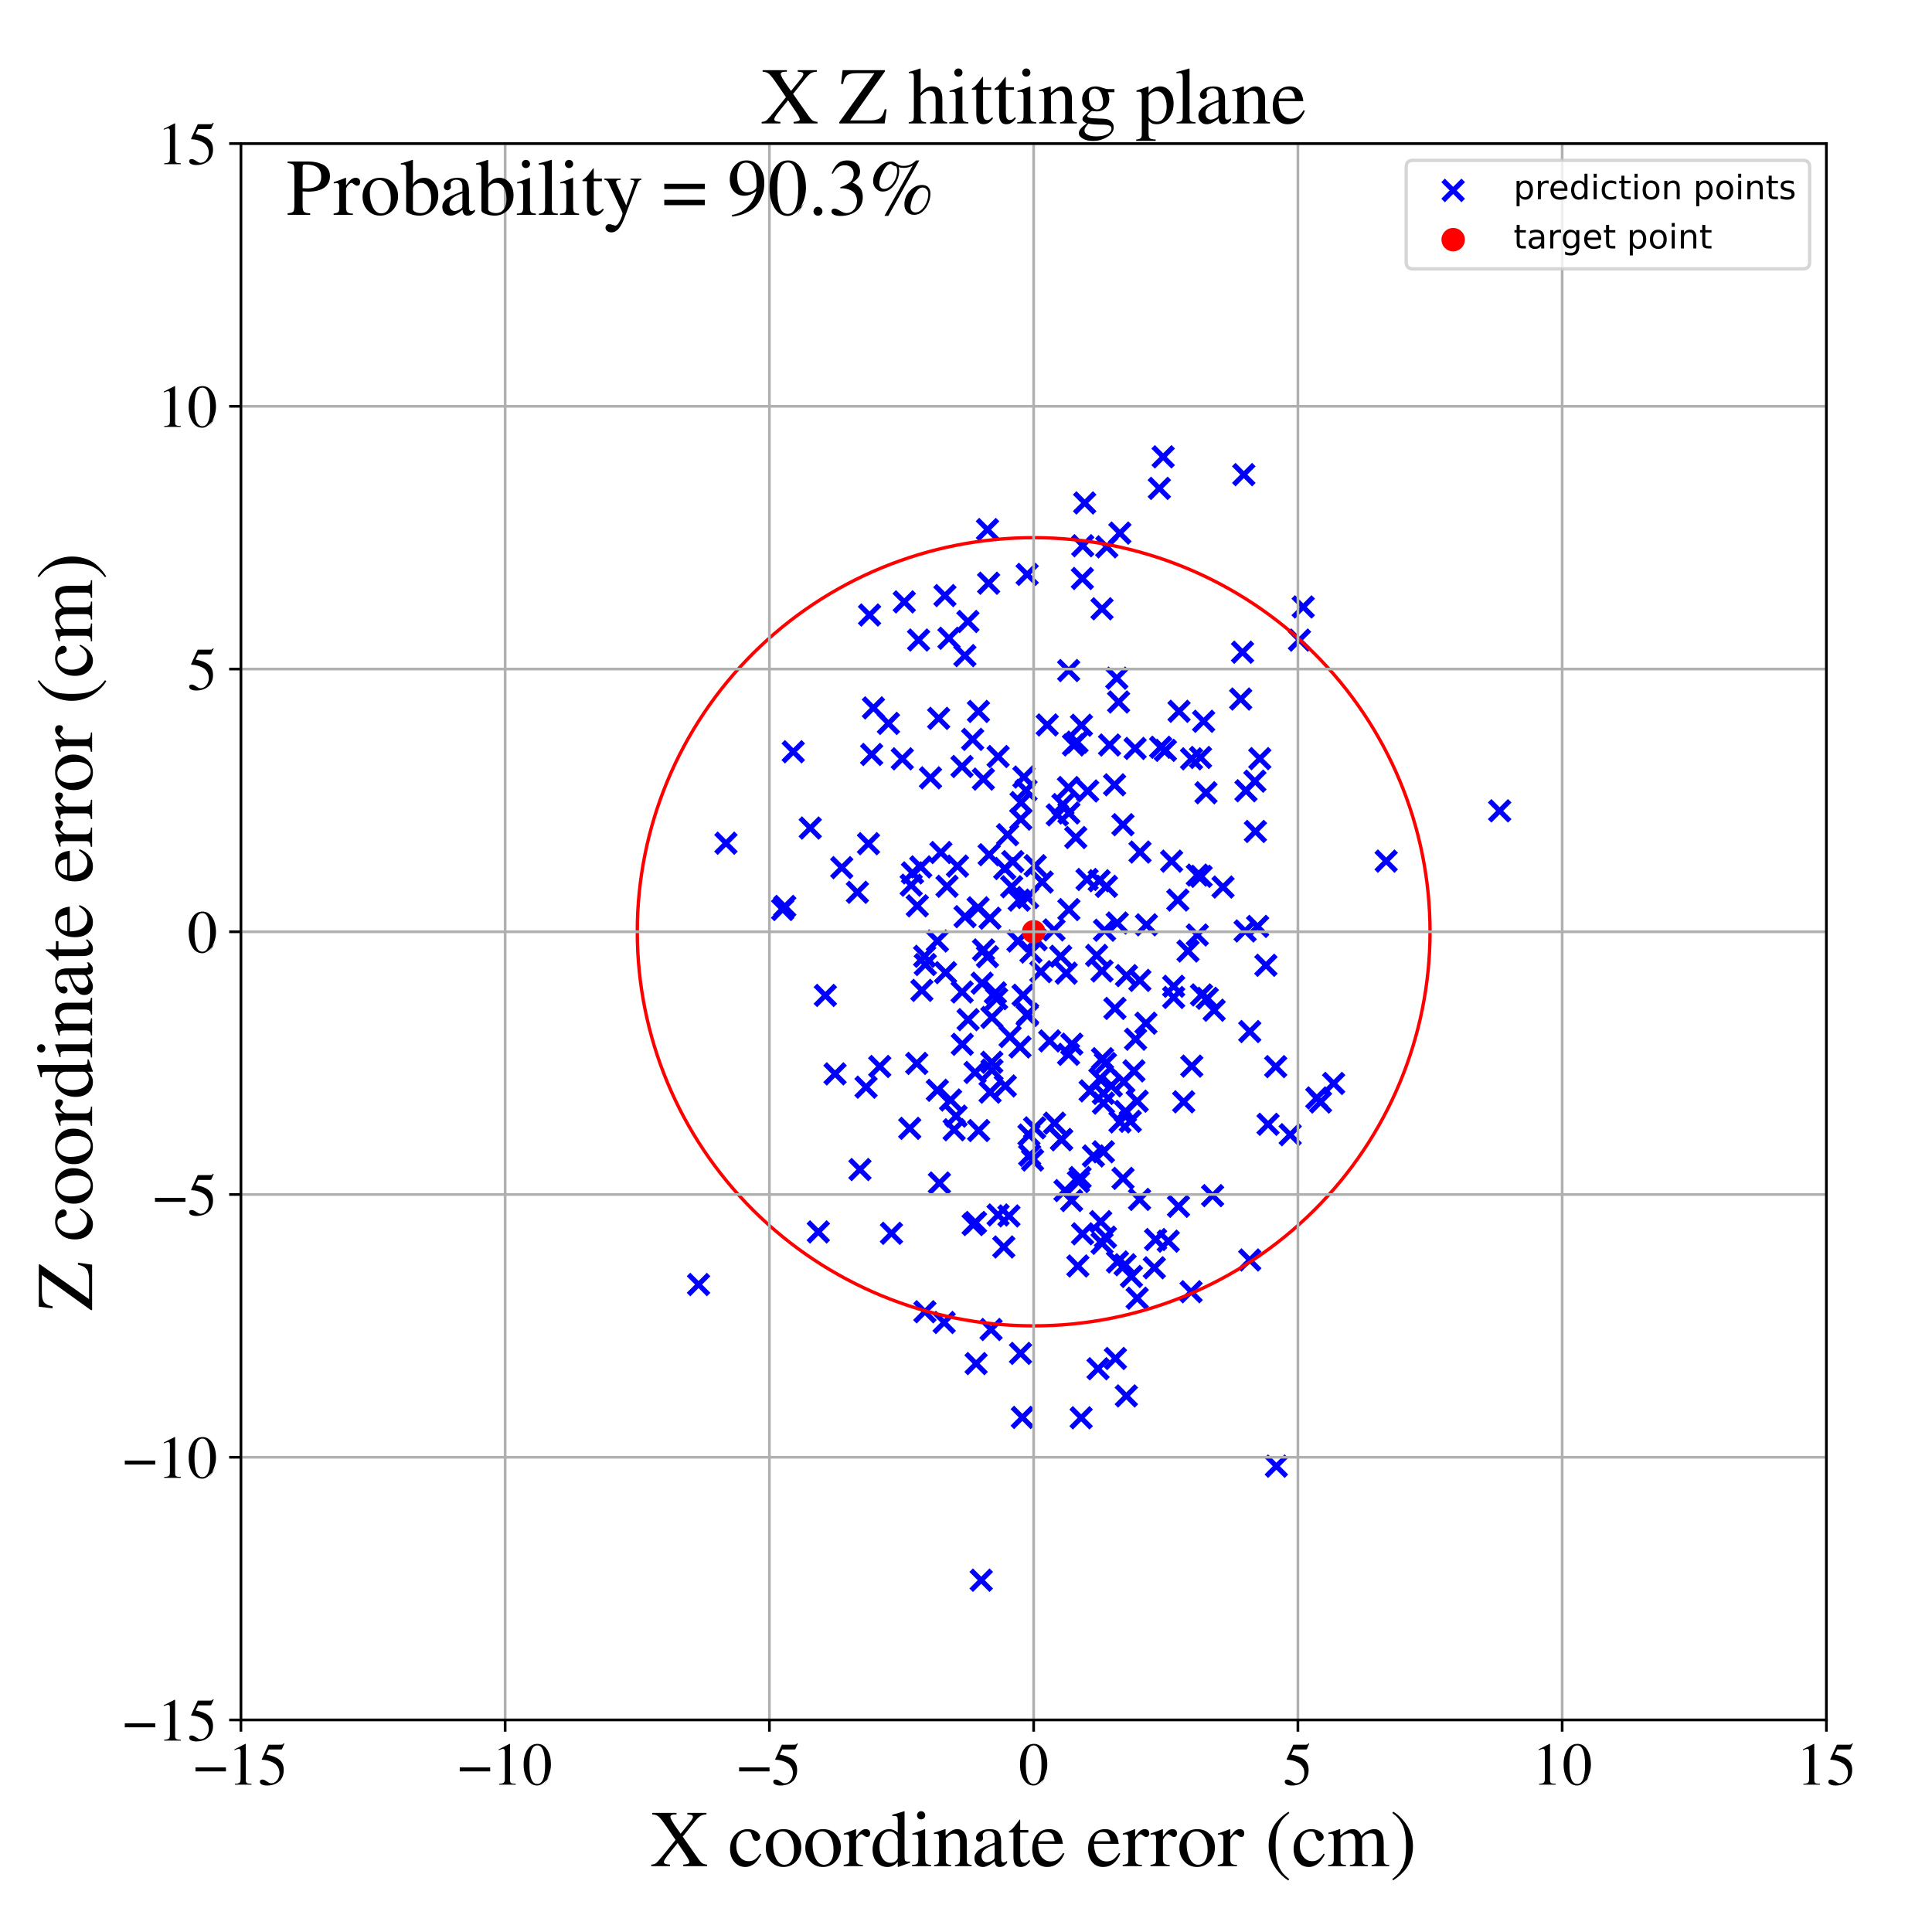 <?xml version="1.0" encoding="utf-8" standalone="no"?>
<!DOCTYPE svg PUBLIC "-//W3C//DTD SVG 1.1//EN"
  "http://www.w3.org/Graphics/SVG/1.1/DTD/svg11.dtd">
<!-- Created with matplotlib (https://matplotlib.org/) -->
<svg height="576pt" version="1.1" viewBox="0 0 576 576" width="576pt" xmlns="http://www.w3.org/2000/svg" xmlns:xlink="http://www.w3.org/1999/xlink">
 <defs>
  <style type="text/css">
*{stroke-linecap:butt;stroke-linejoin:round;}
  </style>
 </defs>
 <g id="figure_1">
  <g id="patch_1">
   <path d="M 0 576 
L 576 576 
L 576 0 
L 0 0 
z
" style="fill:#ffffff;"/>
  </g>
  <g id="axes_1">
   <g id="patch_2">
    <path d="M 71.822 512.784 
L 544.52 512.784 
L 544.52 42.802 
L 71.822 42.802 
z
" style="fill:#ffffff;"/>
   </g>
   <g id="PathCollection_1">
    <defs>
     <path d="M -3 3 
L 3 -3 
M -3 -3 
L 3 3 
" id="mffee312a90" style="stroke:#0000ff;stroke-width:1.5;"/>
    </defs>
    <g clip-path="url(#peb3a2573be)">
     <use style="fill:#0000ff;stroke:#0000ff;stroke-width:1.5;" x="259.873" xlink:href="#mffee312a90" y="224.935"/>
     <use style="fill:#0000ff;stroke:#0000ff;stroke-width:1.5;" x="300.4" xlink:href="#mffee312a90" y="248.86"/>
     <use style="fill:#0000ff;stroke:#0000ff;stroke-width:1.5;" x="315.225" xlink:href="#mffee312a90" y="242.943"/>
     <use style="fill:#0000ff;stroke:#0000ff;stroke-width:1.5;" x="328.549" xlink:href="#mffee312a90" y="181.502"/>
     <use style="fill:#0000ff;stroke:#0000ff;stroke-width:1.5;" x="295.695" xlink:href="#mffee312a90" y="316.71"/>
     <use style="fill:#0000ff;stroke:#0000ff;stroke-width:1.5;" x="301.144" xlink:href="#mffee312a90" y="309.034"/>
     <use style="fill:#0000ff;stroke:#0000ff;stroke-width:1.5;" x="355.24" xlink:href="#mffee312a90" y="226.233"/>
     <use style="fill:#0000ff;stroke:#0000ff;stroke-width:1.5;" x="320.72" xlink:href="#mffee312a90" y="249.696"/>
     <use style="fill:#0000ff;stroke:#0000ff;stroke-width:1.5;" x="322.016" xlink:href="#mffee312a90" y="351.063"/>
     <use style="fill:#0000ff;stroke:#0000ff;stroke-width:1.5;" x="282.917" xlink:href="#mffee312a90" y="190.29"/>
     <use style="fill:#0000ff;stroke:#0000ff;stroke-width:1.5;" x="303.854" xlink:href="#mffee312a90" y="268.36"/>
     <use style="fill:#0000ff;stroke:#0000ff;stroke-width:1.5;" x="269.595" xlink:href="#mffee312a90" y="179.44"/>
     <use style="fill:#0000ff;stroke:#0000ff;stroke-width:1.5;" x="307.848" xlink:href="#mffee312a90" y="345.853"/>
     <use style="fill:#0000ff;stroke:#0000ff;stroke-width:1.5;" x="329.305" xlink:href="#mffee312a90" y="277.341"/>
     <use style="fill:#0000ff;stroke:#0000ff;stroke-width:1.5;" x="359.931" xlink:href="#mffee312a90" y="297.634"/>
     <use style="fill:#0000ff;stroke:#0000ff;stroke-width:1.5;" x="291.013" xlink:href="#mffee312a90" y="406.535"/>
     <use style="fill:#0000ff;stroke:#0000ff;stroke-width:1.5;" x="306.373" xlink:href="#mffee312a90" y="302.323"/>
     <use style="fill:#0000ff;stroke:#0000ff;stroke-width:1.5;" x="300.804" xlink:href="#mffee312a90" y="362.511"/>
     <use style="fill:#0000ff;stroke:#0000ff;stroke-width:1.5;" x="301.621" xlink:href="#mffee312a90" y="264.372"/>
     <use style="fill:#0000ff;stroke:#0000ff;stroke-width:1.5;" x="333.087" xlink:href="#mffee312a90" y="275.181"/>
     <use style="fill:#0000ff;stroke:#0000ff;stroke-width:1.5;" x="305.018" xlink:href="#mffee312a90" y="296.712"/>
     <use style="fill:#0000ff;stroke:#0000ff;stroke-width:1.5;" x="356.968" xlink:href="#mffee312a90" y="260.9"/>
     <use style="fill:#0000ff;stroke:#0000ff;stroke-width:1.5;" x="275.755" xlink:href="#mffee312a90" y="391.081"/>
     <use style="fill:#0000ff;stroke:#0000ff;stroke-width:1.5;" x="329.575" xlink:href="#mffee312a90" y="368.842"/>
     <use style="fill:#0000ff;stroke:#0000ff;stroke-width:1.5;" x="299.555" xlink:href="#mffee312a90" y="258.944"/>
     <use style="fill:#0000ff;stroke:#0000ff;stroke-width:1.5;" x="293.176" xlink:href="#mffee312a90" y="232.275"/>
     <use style="fill:#0000ff;stroke:#0000ff;stroke-width:1.5;" x="328.95" xlink:href="#mffee312a90" y="325.983"/>
     <use style="fill:#0000ff;stroke:#0000ff;stroke-width:1.5;" x="322.695" xlink:href="#mffee312a90" y="172.46"/>
     <use style="fill:#0000ff;stroke:#0000ff;stroke-width:1.5;" x="344.527" xlink:href="#mffee312a90" y="369.55"/>
     <use style="fill:#0000ff;stroke:#0000ff;stroke-width:1.5;" x="322.751" xlink:href="#mffee312a90" y="367.846"/>
     <use style="fill:#0000ff;stroke:#0000ff;stroke-width:1.5;" x="328.978" xlink:href="#mffee312a90" y="328.88"/>
     <use style="fill:#0000ff;stroke:#0000ff;stroke-width:1.5;" x="393.696" xlink:href="#mffee312a90" y="328.557"/>
     <use style="fill:#0000ff;stroke:#0000ff;stroke-width:1.5;" x="328.556" xlink:href="#mffee312a90" y="370.675"/>
     <use style="fill:#0000ff;stroke:#0000ff;stroke-width:1.5;" x="325.008" xlink:href="#mffee312a90" y="325.23"/>
     <use style="fill:#0000ff;stroke:#0000ff;stroke-width:1.5;" x="291.61" xlink:href="#mffee312a90" y="270.652"/>
     <use style="fill:#0000ff;stroke:#0000ff;stroke-width:1.5;" x="327.365" xlink:href="#mffee312a90" y="408.072"/>
     <use style="fill:#0000ff;stroke:#0000ff;stroke-width:1.5;" x="361.988" xlink:href="#mffee312a90" y="301.186"/>
     <use style="fill:#0000ff;stroke:#0000ff;stroke-width:1.5;" x="361.522" xlink:href="#mffee312a90" y="356.457"/>
     <use style="fill:#0000ff;stroke:#0000ff;stroke-width:1.5;" x="233.974" xlink:href="#mffee312a90" y="270.237"/>
     <use style="fill:#0000ff;stroke:#0000ff;stroke-width:1.5;" x="236.493" xlink:href="#mffee312a90" y="224.125"/>
     <use style="fill:#0000ff;stroke:#0000ff;stroke-width:1.5;" x="329.574" xlink:href="#mffee312a90" y="317.072"/>
     <use style="fill:#0000ff;stroke:#0000ff;stroke-width:1.5;" x="288.631" xlink:href="#mffee312a90" y="303.998"/>
     <use style="fill:#0000ff;stroke:#0000ff;stroke-width:1.5;" x="335.424" xlink:href="#mffee312a90" y="377.066"/>
     <use style="fill:#0000ff;stroke:#0000ff;stroke-width:1.5;" x="286.9" xlink:href="#mffee312a90" y="311.346"/>
     <use style="fill:#0000ff;stroke:#0000ff;stroke-width:1.5;" x="308.633" xlink:href="#mffee312a90" y="258.093"/>
     <use style="fill:#0000ff;stroke:#0000ff;stroke-width:1.5;" x="216.431" xlink:href="#mffee312a90" y="251.39"/>
     <use style="fill:#0000ff;stroke:#0000ff;stroke-width:1.5;" x="290.831" xlink:href="#mffee312a90" y="364.461"/>
     <use style="fill:#0000ff;stroke:#0000ff;stroke-width:1.5;" x="327.708" xlink:href="#mffee312a90" y="262.579"/>
     <use style="fill:#0000ff;stroke:#0000ff;stroke-width:1.5;" x="384.659" xlink:href="#mffee312a90" y="338.295"/>
     <use style="fill:#0000ff;stroke:#0000ff;stroke-width:1.5;" x="339.832" xlink:href="#mffee312a90" y="292.289"/>
     <use style="fill:#0000ff;stroke:#0000ff;stroke-width:1.5;" x="328.547" xlink:href="#mffee312a90" y="289.486"/>
     <use style="fill:#0000ff;stroke:#0000ff;stroke-width:1.5;" x="284.464" xlink:href="#mffee312a90" y="336.826"/>
     <use style="fill:#0000ff;stroke:#0000ff;stroke-width:1.5;" x="294.744" xlink:href="#mffee312a90" y="173.881"/>
     <use style="fill:#0000ff;stroke:#0000ff;stroke-width:1.5;" x="233.338" xlink:href="#mffee312a90" y="271.151"/>
     <use style="fill:#0000ff;stroke:#0000ff;stroke-width:1.5;" x="308.908" xlink:href="#mffee312a90" y="280.165"/>
     <use style="fill:#0000ff;stroke:#0000ff;stroke-width:1.5;" x="325.987" xlink:href="#mffee312a90" y="344.636"/>
     <use style="fill:#0000ff;stroke:#0000ff;stroke-width:1.5;" x="312.954" xlink:href="#mffee312a90" y="310.333"/>
     <use style="fill:#0000ff;stroke:#0000ff;stroke-width:1.5;" x="332.399" xlink:href="#mffee312a90" y="300.642"/>
     <use style="fill:#0000ff;stroke:#0000ff;stroke-width:1.5;" x="335.535" xlink:href="#mffee312a90" y="331.36"/>
     <use style="fill:#0000ff;stroke:#0000ff;stroke-width:1.5;" x="369.896" xlink:href="#mffee312a90" y="208.41"/>
     <use style="fill:#0000ff;stroke:#0000ff;stroke-width:1.5;" x="280.073" xlink:href="#mffee312a90" y="352.698"/>
     <use style="fill:#0000ff;stroke:#0000ff;stroke-width:1.5;" x="328.158" xlink:href="#mffee312a90" y="364.217"/>
     <use style="fill:#0000ff;stroke:#0000ff;stroke-width:1.5;" x="279.475" xlink:href="#mffee312a90" y="280.545"/>
     <use style="fill:#0000ff;stroke:#0000ff;stroke-width:1.5;" x="355.318" xlink:href="#mffee312a90" y="317.852"/>
     <use style="fill:#0000ff;stroke:#0000ff;stroke-width:1.5;" x="327.915" xlink:href="#mffee312a90" y="321.641"/>
     <use style="fill:#0000ff;stroke:#0000ff;stroke-width:1.5;" x="275.868" xlink:href="#mffee312a90" y="287.559"/>
     <use style="fill:#0000ff;stroke:#0000ff;stroke-width:1.5;" x="329.971" xlink:href="#mffee312a90" y="163.035"/>
     <use style="fill:#0000ff;stroke:#0000ff;stroke-width:1.5;" x="318.683" xlink:href="#mffee312a90" y="271.181"/>
     <use style="fill:#0000ff;stroke:#0000ff;stroke-width:1.5;" x="318.683" xlink:href="#mffee312a90" y="242.38"/>
     <use style="fill:#0000ff;stroke:#0000ff;stroke-width:1.5;" x="304.341" xlink:href="#mffee312a90" y="244.22"/>
     <use style="fill:#0000ff;stroke:#0000ff;stroke-width:1.5;" x="-1" xlink:href="#mffee312a90" y="249.672"/>
     <use style="fill:#0000ff;stroke:#0000ff;stroke-width:1.5;" x="-1" xlink:href="#mffee312a90" y="274.746"/>
     <use style="fill:#0000ff;stroke:#0000ff;stroke-width:1.5;" x="246.074" xlink:href="#mffee312a90" y="296.773"/>
     <use style="fill:#0000ff;stroke:#0000ff;stroke-width:1.5;" x="338.416" xlink:href="#mffee312a90" y="223.133"/>
     <use style="fill:#0000ff;stroke:#0000ff;stroke-width:1.5;" x="306.982" xlink:href="#mffee312a90" y="344.411"/>
     <use style="fill:#0000ff;stroke:#0000ff;stroke-width:1.5;" x="277.416" xlink:href="#mffee312a90" y="231.903"/>
     <use style="fill:#0000ff;stroke:#0000ff;stroke-width:1.5;" x="321.099" xlink:href="#mffee312a90" y="221.259"/>
     <use style="fill:#0000ff;stroke:#0000ff;stroke-width:1.5;" x="297.576" xlink:href="#mffee312a90" y="225.546"/>
     <use style="fill:#0000ff;stroke:#0000ff;stroke-width:1.5;" x="287.713" xlink:href="#mffee312a90" y="273.286"/>
     <use style="fill:#0000ff;stroke:#0000ff;stroke-width:1.5;" x="341.794" xlink:href="#mffee312a90" y="275.723"/>
     <use style="fill:#0000ff;stroke:#0000ff;stroke-width:1.5;" x="295.701" xlink:href="#mffee312a90" y="303.335"/>
     <use style="fill:#0000ff;stroke:#0000ff;stroke-width:1.5;" x="-1" xlink:href="#mffee312a90" y="377.554"/>
     <use style="fill:#0000ff;stroke:#0000ff;stroke-width:1.5;" x="-1" xlink:href="#mffee312a90" y="358.092"/>
     <use style="fill:#0000ff;stroke:#0000ff;stroke-width:1.5;" x="294.897" xlink:href="#mffee312a90" y="254.818"/>
     <use style="fill:#0000ff;stroke:#0000ff;stroke-width:1.5;" x="271.66" xlink:href="#mffee312a90" y="263.907"/>
     <use style="fill:#0000ff;stroke:#0000ff;stroke-width:1.5;" x="286.842" xlink:href="#mffee312a90" y="295.748"/>
     <use style="fill:#0000ff;stroke:#0000ff;stroke-width:1.5;" x="271.234" xlink:href="#mffee312a90" y="336.404"/>
     <use style="fill:#0000ff;stroke:#0000ff;stroke-width:1.5;" x="359.547" xlink:href="#mffee312a90" y="236.352"/>
     <use style="fill:#0000ff;stroke:#0000ff;stroke-width:1.5;" x="317.509" xlink:href="#mffee312a90" y="354.954"/>
     <use style="fill:#0000ff;stroke:#0000ff;stroke-width:1.5;" x="372.59" xlink:href="#mffee312a90" y="375.643"/>
     <use style="fill:#0000ff;stroke:#0000ff;stroke-width:1.5;" x="241.568" xlink:href="#mffee312a90" y="246.876"/>
     <use style="fill:#0000ff;stroke:#0000ff;stroke-width:1.5;" x="259.247" xlink:href="#mffee312a90" y="183.354"/>
     <use style="fill:#0000ff;stroke:#0000ff;stroke-width:1.5;" x="275.669" xlink:href="#mffee312a90" y="285.115"/>
     <use style="fill:#0000ff;stroke:#0000ff;stroke-width:1.5;" x="333.497" xlink:href="#mffee312a90" y="209.286"/>
     <use style="fill:#0000ff;stroke:#0000ff;stroke-width:1.5;" x="374.283" xlink:href="#mffee312a90" y="247.889"/>
     <use style="fill:#0000ff;stroke:#0000ff;stroke-width:1.5;" x="258.197" xlink:href="#mffee312a90" y="324.126"/>
     <use style="fill:#0000ff;stroke:#0000ff;stroke-width:1.5;" x="380.333" xlink:href="#mffee312a90" y="317.999"/>
     <use style="fill:#0000ff;stroke:#0000ff;stroke-width:1.5;" x="243.969" xlink:href="#mffee312a90" y="367.28"/>
     <use style="fill:#0000ff;stroke:#0000ff;stroke-width:1.5;" x="294.411" xlink:href="#mffee312a90" y="157.887"/>
     <use style="fill:#0000ff;stroke:#0000ff;stroke-width:1.5;" x="305.895" xlink:href="#mffee312a90" y="235.647"/>
     <use style="fill:#0000ff;stroke:#0000ff;stroke-width:1.5;" x="339.035" xlink:href="#mffee312a90" y="387.048"/>
     <use style="fill:#0000ff;stroke:#0000ff;stroke-width:1.5;" x="334.795" xlink:href="#mffee312a90" y="245.869"/>
     <use style="fill:#0000ff;stroke:#0000ff;stroke-width:1.5;" x="310.313" xlink:href="#mffee312a90" y="289.7"/>
     <use style="fill:#0000ff;stroke:#0000ff;stroke-width:1.5;" x="305.259" xlink:href="#mffee312a90" y="231.671"/>
     <use style="fill:#0000ff;stroke:#0000ff;stroke-width:1.5;" x="258.926" xlink:href="#mffee312a90" y="251.531"/>
     <use style="fill:#0000ff;stroke:#0000ff;stroke-width:1.5;" x="341.649" xlink:href="#mffee312a90" y="305.052"/>
     <use style="fill:#0000ff;stroke:#0000ff;stroke-width:1.5;" x="354.194" xlink:href="#mffee312a90" y="283.533"/>
     <use style="fill:#0000ff;stroke:#0000ff;stroke-width:1.5;" x="250.96" xlink:href="#mffee312a90" y="258.672"/>
     <use style="fill:#0000ff;stroke:#0000ff;stroke-width:1.5;" x="324.09" xlink:href="#mffee312a90" y="262.207"/>
     <use style="fill:#0000ff;stroke:#0000ff;stroke-width:1.5;" x="320.04" xlink:href="#mffee312a90" y="222.086"/>
     <use style="fill:#0000ff;stroke:#0000ff;stroke-width:1.5;" x="351.52" xlink:href="#mffee312a90" y="212.066"/>
     <use style="fill:#0000ff;stroke:#0000ff;stroke-width:1.5;" x="306.382" xlink:href="#mffee312a90" y="267.584"/>
     <use style="fill:#0000ff;stroke:#0000ff;stroke-width:1.5;" x="316.482" xlink:href="#mffee312a90" y="339.721"/>
     <use style="fill:#0000ff;stroke:#0000ff;stroke-width:1.5;" x="332.298" xlink:href="#mffee312a90" y="233.978"/>
     <use style="fill:#0000ff;stroke:#0000ff;stroke-width:1.5;" x="279.854" xlink:href="#mffee312a90" y="214.17"/>
     <use style="fill:#0000ff;stroke:#0000ff;stroke-width:1.5;" x="291.773" xlink:href="#mffee312a90" y="337.05"/>
     <use style="fill:#0000ff;stroke:#0000ff;stroke-width:1.5;" x="282.342" xlink:href="#mffee312a90" y="264.237"/>
     <use style="fill:#0000ff;stroke:#0000ff;stroke-width:1.5;" x="358.214" xlink:href="#mffee312a90" y="296.62"/>
     <use style="fill:#0000ff;stroke:#0000ff;stroke-width:1.5;" x="330.805" xlink:href="#mffee312a90" y="222.112"/>
     <use style="fill:#0000ff;stroke:#0000ff;stroke-width:1.5;" x="273.317" xlink:href="#mffee312a90" y="317.042"/>
     <use style="fill:#0000ff;stroke:#0000ff;stroke-width:1.5;" x="322.807" xlink:href="#mffee312a90" y="162.698"/>
     <use style="fill:#0000ff;stroke:#0000ff;stroke-width:1.5;" x="260.405" xlink:href="#mffee312a90" y="211.052"/>
     <use style="fill:#0000ff;stroke:#0000ff;stroke-width:1.5;" x="308.462" xlink:href="#mffee312a90" y="336.254"/>
     <use style="fill:#0000ff;stroke:#0000ff;stroke-width:1.5;" x="318.607" xlink:href="#mffee312a90" y="199.916"/>
     <use style="fill:#0000ff;stroke:#0000ff;stroke-width:1.5;" x="347.445" xlink:href="#mffee312a90" y="223.708"/>
     <use style="fill:#0000ff;stroke:#0000ff;stroke-width:1.5;" x="306.244" xlink:href="#mffee312a90" y="302.735"/>
     <use style="fill:#0000ff;stroke:#0000ff;stroke-width:1.5;" x="317.88" xlink:href="#mffee312a90" y="290.135"/>
     <use style="fill:#0000ff;stroke:#0000ff;stroke-width:1.5;" x="324.279" xlink:href="#mffee312a90" y="235.82"/>
     <use style="fill:#0000ff;stroke:#0000ff;stroke-width:1.5;" x="372.604" xlink:href="#mffee312a90" y="307.542"/>
     <use style="fill:#0000ff;stroke:#0000ff;stroke-width:1.5;" x="318.549" xlink:href="#mffee312a90" y="234.79"/>
     <use style="fill:#0000ff;stroke:#0000ff;stroke-width:1.5;" x="339.042" xlink:href="#mffee312a90" y="328.296"/>
     <use style="fill:#0000ff;stroke:#0000ff;stroke-width:1.5;" x="264.878" xlink:href="#mffee312a90" y="215.674"/>
     <use style="fill:#0000ff;stroke:#0000ff;stroke-width:1.5;" x="293.23" xlink:href="#mffee312a90" y="283.208"/>
     <use style="fill:#0000ff;stroke:#0000ff;stroke-width:1.5;" x="304.256" xlink:href="#mffee312a90" y="403.497"/>
     <use style="fill:#0000ff;stroke:#0000ff;stroke-width:1.5;" x="333.156" xlink:href="#mffee312a90" y="376.22"/>
     <use style="fill:#0000ff;stroke:#0000ff;stroke-width:1.5;" x="265.782" xlink:href="#mffee312a90" y="367.693"/>
     <use style="fill:#0000ff;stroke:#0000ff;stroke-width:1.5;" x="345.641" xlink:href="#mffee312a90" y="145.606"/>
     <use style="fill:#0000ff;stroke:#0000ff;stroke-width:1.5;" x="352.904" xlink:href="#mffee312a90" y="328.49"/>
     <use style="fill:#0000ff;stroke:#0000ff;stroke-width:1.5;" x="303.495" xlink:href="#mffee312a90" y="280.552"/>
     <use style="fill:#0000ff;stroke:#0000ff;stroke-width:1.5;" x="316.223" xlink:href="#mffee312a90" y="285.097"/>
     <use style="fill:#0000ff;stroke:#0000ff;stroke-width:1.5;" x="356.963" xlink:href="#mffee312a90" y="278.749"/>
     <use style="fill:#0000ff;stroke:#0000ff;stroke-width:1.5;" x="378.051" xlink:href="#mffee312a90" y="335.195"/>
     <use style="fill:#0000ff;stroke:#0000ff;stroke-width:1.5;" x="318.582" xlink:href="#mffee312a90" y="314.342"/>
     <use style="fill:#0000ff;stroke:#0000ff;stroke-width:1.5;" x="285.037" xlink:href="#mffee312a90" y="332.755"/>
     <use style="fill:#0000ff;stroke:#0000ff;stroke-width:1.5;" x="371.465" xlink:href="#mffee312a90" y="235.756"/>
     <use style="fill:#0000ff;stroke:#0000ff;stroke-width:1.5;" x="279.462" xlink:href="#mffee312a90" y="325.057"/>
     <use style="fill:#0000ff;stroke:#0000ff;stroke-width:1.5;" x="304.41" xlink:href="#mffee312a90" y="239.28"/>
     <use style="fill:#0000ff;stroke:#0000ff;stroke-width:1.5;" x="297.128" xlink:href="#mffee312a90" y="297.743"/>
     <use style="fill:#0000ff;stroke:#0000ff;stroke-width:1.5;" x="295.751" xlink:href="#mffee312a90" y="319.029"/>
     <use style="fill:#0000ff;stroke:#0000ff;stroke-width:1.5;" x="269.008" xlink:href="#mffee312a90" y="226.234"/>
     <use style="fill:#0000ff;stroke:#0000ff;stroke-width:1.5;" x="358.1" xlink:href="#mffee312a90" y="261.264"/>
     <use style="fill:#0000ff;stroke:#0000ff;stroke-width:1.5;" x="355.104" xlink:href="#mffee312a90" y="385.114"/>
     <use style="fill:#0000ff;stroke:#0000ff;stroke-width:1.5;" x="375.593" xlink:href="#mffee312a90" y="226.176"/>
     <use style="fill:#0000ff;stroke:#0000ff;stroke-width:1.5;" x="397.604" xlink:href="#mffee312a90" y="323.014"/>
     <use style="fill:#0000ff;stroke:#0000ff;stroke-width:1.5;" x="331.324" xlink:href="#mffee312a90" y="323.727"/>
     <use style="fill:#0000ff;stroke:#0000ff;stroke-width:1.5;" x="351.356" xlink:href="#mffee312a90" y="359.646"/>
     <use style="fill:#0000ff;stroke:#0000ff;stroke-width:1.5;" x="285.454" xlink:href="#mffee312a90" y="258.218"/>
     <use style="fill:#0000ff;stroke:#0000ff;stroke-width:1.5;" x="333.905" xlink:href="#mffee312a90" y="334.483"/>
     <use style="fill:#0000ff;stroke:#0000ff;stroke-width:1.5;" x="281.909" xlink:href="#mffee312a90" y="289.984"/>
     <use style="fill:#0000ff;stroke:#0000ff;stroke-width:1.5;" x="294.403" xlink:href="#mffee312a90" y="285.219"/>
     <use style="fill:#0000ff;stroke:#0000ff;stroke-width:1.5;" x="357.915" xlink:href="#mffee312a90" y="225.829"/>
     <use style="fill:#0000ff;stroke:#0000ff;stroke-width:1.5;" x="301.95" xlink:href="#mffee312a90" y="256.873"/>
     <use style="fill:#0000ff;stroke:#0000ff;stroke-width:1.5;" x="329.863" xlink:href="#mffee312a90" y="264.256"/>
     <use style="fill:#0000ff;stroke:#0000ff;stroke-width:1.5;" x="274.843" xlink:href="#mffee312a90" y="295.266"/>
     <use style="fill:#0000ff;stroke:#0000ff;stroke-width:1.5;" x="346.033" xlink:href="#mffee312a90" y="222.79"/>
     <use style="fill:#0000ff;stroke:#0000ff;stroke-width:1.5;" x="335.844" xlink:href="#mffee312a90" y="290.864"/>
     <use style="fill:#0000ff;stroke:#0000ff;stroke-width:1.5;" x="370.82" xlink:href="#mffee312a90" y="141.507"/>
     <use style="fill:#0000ff;stroke:#0000ff;stroke-width:1.5;" x="-1" xlink:href="#mffee312a90" y="286.263"/>
     <use style="fill:#0000ff;stroke:#0000ff;stroke-width:1.5;" x="-1" xlink:href="#mffee312a90" y="305.154"/>
     <use style="fill:#0000ff;stroke:#0000ff;stroke-width:1.5;" x="388.537" xlink:href="#mffee312a90" y="180.961"/>
     <use style="fill:#0000ff;stroke:#0000ff;stroke-width:1.5;" x="346.781" xlink:href="#mffee312a90" y="136.2"/>
     <use style="fill:#0000ff;stroke:#0000ff;stroke-width:1.5;" x="322.421" xlink:href="#mffee312a90" y="216.219"/>
     <use style="fill:#0000ff;stroke:#0000ff;stroke-width:1.5;" x="299.726" xlink:href="#mffee312a90" y="323.762"/>
     <use style="fill:#0000ff;stroke:#0000ff;stroke-width:1.5;" x="447.107" xlink:href="#mffee312a90" y="241.739"/>
     <use style="fill:#0000ff;stroke:#0000ff;stroke-width:1.5;" x="332.545" xlink:href="#mffee312a90" y="405.012"/>
     <use style="fill:#0000ff;stroke:#0000ff;stroke-width:1.5;" x="291.711" xlink:href="#mffee312a90" y="212.101"/>
     <use style="fill:#0000ff;stroke:#0000ff;stroke-width:1.5;" x="364.627" xlink:href="#mffee312a90" y="264.464"/>
     <use style="fill:#0000ff;stroke:#0000ff;stroke-width:1.5;" x="337.325" xlink:href="#mffee312a90" y="380.567"/>
     <use style="fill:#0000ff;stroke:#0000ff;stroke-width:1.5;" x="295.468" xlink:href="#mffee312a90" y="396.374"/>
     <use style="fill:#0000ff;stroke:#0000ff;stroke-width:1.5;" x="289.979" xlink:href="#mffee312a90" y="220.434"/>
     <use style="fill:#0000ff;stroke:#0000ff;stroke-width:1.5;" x="328.706" xlink:href="#mffee312a90" y="315.624"/>
     <use style="fill:#0000ff;stroke:#0000ff;stroke-width:1.5;" x="256.38" xlink:href="#mffee312a90" y="348.685"/>
     <use style="fill:#0000ff;stroke:#0000ff;stroke-width:1.5;" x="371.212" xlink:href="#mffee312a90" y="277.553"/>
     <use style="fill:#0000ff;stroke:#0000ff;stroke-width:1.5;" x="280.516" xlink:href="#mffee312a90" y="254.164"/>
     <use style="fill:#0000ff;stroke:#0000ff;stroke-width:1.5;" x="312.216" xlink:href="#mffee312a90" y="216.125"/>
     <use style="fill:#0000ff;stroke:#0000ff;stroke-width:1.5;" x="335.806" xlink:href="#mffee312a90" y="416.171"/>
     <use style="fill:#0000ff;stroke:#0000ff;stroke-width:1.5;" x="306.77" xlink:href="#mffee312a90" y="338.391"/>
     <use style="fill:#0000ff;stroke:#0000ff;stroke-width:1.5;" x="332.962" xlink:href="#mffee312a90" y="202.195"/>
     <use style="fill:#0000ff;stroke:#0000ff;stroke-width:1.5;" x="290.705" xlink:href="#mffee312a90" y="319.738"/>
     <use style="fill:#0000ff;stroke:#0000ff;stroke-width:1.5;" x="333.878" xlink:href="#mffee312a90" y="158.935"/>
     <use style="fill:#0000ff;stroke:#0000ff;stroke-width:1.5;" x="307.364" xlink:href="#mffee312a90" y="283.848"/>
     <use style="fill:#0000ff;stroke:#0000ff;stroke-width:1.5;" x="295.179" xlink:href="#mffee312a90" y="325.614"/>
     <use style="fill:#0000ff;stroke:#0000ff;stroke-width:1.5;" x="310.718" xlink:href="#mffee312a90" y="262.978"/>
     <use style="fill:#0000ff;stroke:#0000ff;stroke-width:1.5;" x="338.555" xlink:href="#mffee312a90" y="309.828"/>
     <use style="fill:#0000ff;stroke:#0000ff;stroke-width:1.5;" x="288.567" xlink:href="#mffee312a90" y="185.284"/>
     <use style="fill:#0000ff;stroke:#0000ff;stroke-width:1.5;" x="322.333" xlink:href="#mffee312a90" y="422.703"/>
     <use style="fill:#0000ff;stroke:#0000ff;stroke-width:1.5;" x="339.878" xlink:href="#mffee312a90" y="254.028"/>
     <use style="fill:#0000ff;stroke:#0000ff;stroke-width:1.5;" x="262.287" xlink:href="#mffee312a90" y="317.961"/>
     <use style="fill:#0000ff;stroke:#0000ff;stroke-width:1.5;" x="295.152" xlink:href="#mffee312a90" y="273.756"/>
     <use style="fill:#0000ff;stroke:#0000ff;stroke-width:1.5;" x="321.529" xlink:href="#mffee312a90" y="352.293"/>
     <use style="fill:#0000ff;stroke:#0000ff;stroke-width:1.5;" x="348.306" xlink:href="#mffee312a90" y="370.037"/>
     <use style="fill:#0000ff;stroke:#0000ff;stroke-width:1.5;" x="296.763" xlink:href="#mffee312a90" y="296.005"/>
     <use style="fill:#0000ff;stroke:#0000ff;stroke-width:1.5;" x="304.805" xlink:href="#mffee312a90" y="422.58"/>
     <use style="fill:#0000ff;stroke:#0000ff;stroke-width:1.5;" x="392.585" xlink:href="#mffee312a90" y="327.338"/>
     <use style="fill:#0000ff;stroke:#0000ff;stroke-width:1.5;" x="349.91" xlink:href="#mffee312a90" y="294.047"/>
     <use style="fill:#0000ff;stroke:#0000ff;stroke-width:1.5;" x="349.91" xlink:href="#mffee312a90" y="297.378"/>
     <use style="fill:#0000ff;stroke:#0000ff;stroke-width:1.5;" x="286.81" xlink:href="#mffee312a90" y="228.519"/>
     <use style="fill:#0000ff;stroke:#0000ff;stroke-width:1.5;" x="328.959" xlink:href="#mffee312a90" y="343.389"/>
     <use style="fill:#0000ff;stroke:#0000ff;stroke-width:1.5;" x="287.665" xlink:href="#mffee312a90" y="195.461"/>
     <use style="fill:#0000ff;stroke:#0000ff;stroke-width:1.5;" x="370.442" xlink:href="#mffee312a90" y="194.45"/>
     <use style="fill:#0000ff;stroke:#0000ff;stroke-width:1.5;" x="273.862" xlink:href="#mffee312a90" y="190.812"/>
     <use style="fill:#0000ff;stroke:#0000ff;stroke-width:1.5;" x="326.944" xlink:href="#mffee312a90" y="284.842"/>
     <use style="fill:#0000ff;stroke:#0000ff;stroke-width:1.5;" x="248.961" xlink:href="#mffee312a90" y="320.161"/>
     <use style="fill:#0000ff;stroke:#0000ff;stroke-width:1.5;" x="387.413" xlink:href="#mffee312a90" y="190.835"/>
     <use style="fill:#0000ff;stroke:#0000ff;stroke-width:1.5;" x="292.798" xlink:href="#mffee312a90" y="293.126"/>
     <use style="fill:#0000ff;stroke:#0000ff;stroke-width:1.5;" x="274.509" xlink:href="#mffee312a90" y="258.457"/>
     <use style="fill:#0000ff;stroke:#0000ff;stroke-width:1.5;" x="377.403" xlink:href="#mffee312a90" y="287.786"/>
     <use style="fill:#0000ff;stroke:#0000ff;stroke-width:1.5;" x="380.523" xlink:href="#mffee312a90" y="437.128"/>
     <use style="fill:#0000ff;stroke:#0000ff;stroke-width:1.5;" x="314.39" xlink:href="#mffee312a90" y="334.85"/>
     <use style="fill:#0000ff;stroke:#0000ff;stroke-width:1.5;" x="281.49" xlink:href="#mffee312a90" y="394.277"/>
     <use style="fill:#0000ff;stroke:#0000ff;stroke-width:1.5;" x="299.266" xlink:href="#mffee312a90" y="371.769"/>
     <use style="fill:#0000ff;stroke:#0000ff;stroke-width:1.5;" x="283.399" xlink:href="#mffee312a90" y="327.957"/>
     <use style="fill:#0000ff;stroke:#0000ff;stroke-width:1.5;" x="273.477" xlink:href="#mffee312a90" y="270.054"/>
     <use style="fill:#0000ff;stroke:#0000ff;stroke-width:1.5;" x="304.105" xlink:href="#mffee312a90" y="312.137"/>
     <use style="fill:#0000ff;stroke:#0000ff;stroke-width:1.5;" x="334.816" xlink:href="#mffee312a90" y="351.317"/>
     <use style="fill:#0000ff;stroke:#0000ff;stroke-width:1.5;" x="292.542" xlink:href="#mffee312a90" y="471.12"/>
     <use style="fill:#0000ff;stroke:#0000ff;stroke-width:1.5;" x="290.123" xlink:href="#mffee312a90" y="365.081"/>
     <use style="fill:#0000ff;stroke:#0000ff;stroke-width:1.5;" x="319.556" xlink:href="#mffee312a90" y="311.29"/>
     <use style="fill:#0000ff;stroke:#0000ff;stroke-width:1.5;" x="321.351" xlink:href="#mffee312a90" y="377.434"/>
     <use style="fill:#0000ff;stroke:#0000ff;stroke-width:1.5;" x="281.718" xlink:href="#mffee312a90" y="177.561"/>
     <use style="fill:#0000ff;stroke:#0000ff;stroke-width:1.5;" x="306.232" xlink:href="#mffee312a90" y="171.249"/>
     <use style="fill:#0000ff;stroke:#0000ff;stroke-width:1.5;" x="208.265" xlink:href="#mffee312a90" y="382.964"/>
     <use style="fill:#0000ff;stroke:#0000ff;stroke-width:1.5;" x="344.15" xlink:href="#mffee312a90" y="377.97"/>
     <use style="fill:#0000ff;stroke:#0000ff;stroke-width:1.5;" x="335.063" xlink:href="#mffee312a90" y="322.526"/>
     <use style="fill:#0000ff;stroke:#0000ff;stroke-width:1.5;" x="374.939" xlink:href="#mffee312a90" y="276.199"/>
     <use style="fill:#0000ff;stroke:#0000ff;stroke-width:1.5;" x="297.562" xlink:href="#mffee312a90" y="362.225"/>
     <use style="fill:#0000ff;stroke:#0000ff;stroke-width:1.5;" x="272.05" xlink:href="#mffee312a90" y="260.245"/>
     <use style="fill:#0000ff;stroke:#0000ff;stroke-width:1.5;" x="255.621" xlink:href="#mffee312a90" y="266.024"/>
     <use style="fill:#0000ff;stroke:#0000ff;stroke-width:1.5;" x="351.158" xlink:href="#mffee312a90" y="268.339"/>
     <use style="fill:#0000ff;stroke:#0000ff;stroke-width:1.5;" x="349.3" xlink:href="#mffee312a90" y="256.746"/>
     <use style="fill:#0000ff;stroke:#0000ff;stroke-width:1.5;" x="314.236" xlink:href="#mffee312a90" y="277.243"/>
     <use style="fill:#0000ff;stroke:#0000ff;stroke-width:1.5;" x="336.981" xlink:href="#mffee312a90" y="334.304"/>
     <use style="fill:#0000ff;stroke:#0000ff;stroke-width:1.5;" x="316.898" xlink:href="#mffee312a90" y="239.881"/>
     <use style="fill:#0000ff;stroke:#0000ff;stroke-width:1.5;" x="323.381" xlink:href="#mffee312a90" y="149.949"/>
     <use style="fill:#0000ff;stroke:#0000ff;stroke-width:1.5;" x="413.268" xlink:href="#mffee312a90" y="256.73"/>
     <use style="fill:#0000ff;stroke:#0000ff;stroke-width:1.5;" x="338.068" xlink:href="#mffee312a90" y="319.268"/>
     <use style="fill:#0000ff;stroke:#0000ff;stroke-width:1.5;" x="374.121" xlink:href="#mffee312a90" y="232.892"/>
     <use style="fill:#0000ff;stroke:#0000ff;stroke-width:1.5;" x="319.494" xlink:href="#mffee312a90" y="357.927"/>
     <use style="fill:#0000ff;stroke:#0000ff;stroke-width:1.5;" x="358.845" xlink:href="#mffee312a90" y="215.042"/>
     <use style="fill:#0000ff;stroke:#0000ff;stroke-width:1.5;" x="339.746" xlink:href="#mffee312a90" y="357.59"/>
     <use style="fill:#0000ff;stroke:#0000ff;stroke-width:1.5;" x="316.485" xlink:href="#mffee312a90" y="339.788"/>
    </g>
   </g>
   <g id="PathCollection_2">
    <defs>
     <path d="M 0 3 
C 0.796 3 1.559 2.684 2.121 2.121 
C 2.684 1.559 3 0.796 3 0 
C 3 -0.796 2.684 -1.559 2.121 -2.121 
C 1.559 -2.684 0.796 -3 0 -3 
C -0.796 -3 -1.559 -2.684 -2.121 -2.121 
C -2.684 -1.559 -3 -0.796 -3 0 
C -3 0.796 -2.684 1.559 -2.121 2.121 
C -1.559 2.684 -0.796 3 0 3 
z
" id="mc644b55958" style="stroke:#ff0000;"/>
    </defs>
    <g clip-path="url(#peb3a2573be)">
     <use style="fill:#ff0000;stroke:#ff0000;" x="308.171" xlink:href="#mc644b55958" y="277.793"/>
    </g>
   </g>
   <g id="patch_3">
    <path clip-path="url(#peb3a2573be)" d="M 308.171 395.288 
C 339.511 395.288 369.572 382.908 391.733 360.875 
C 413.894 338.841 426.346 308.953 426.346 277.793 
C 426.346 246.633 413.894 216.745 391.733 194.711 
C 369.572 172.677 339.511 160.297 308.171 160.297 
C 276.831 160.297 246.77 172.677 224.609 194.711 
C 202.448 216.745 189.997 246.633 189.997 277.793 
C 189.997 308.953 202.448 338.841 224.609 360.875 
C 246.77 382.908 276.831 395.288 308.171 395.288 
z
" style="fill:none;stroke:#ff0000;stroke-linejoin:miter;"/>
   </g>
   <g id="matplotlib.axis_1">
    <g id="xtick_1">
     <g id="line2d_1">
      <path clip-path="url(#peb3a2573be)" d="M 71.822 512.784 
L 71.822 42.802 
" style="fill:none;stroke:#b0b0b0;stroke-linecap:square;stroke-width:0.8;"/>
     </g>
     <g id="line2d_2">
      <defs>
       <path d="M 0 0 
L 0 3.5 
" id="m52a110a55b" style="stroke:#000000;stroke-width:0.8;"/>
      </defs>
      <g>
       <use style="stroke:#000000;stroke-width:0.8;" x="71.822" xlink:href="#m52a110a55b" y="512.784"/>
      </g>
     </g>
     <g id="text_1">
      <!-- −15 -->
      <defs>
       <path d="M 3 22 
L 3 28.594 
L 53.406 28.594 
L 53.406 22 
z
" id="FreeSerif-8722"/>
       <path d="M 18.297 59.297 
Q 16.5 59.297 11.094 57.094 
L 11.094 58.5 
L 29.094 67.594 
L 29.906 67.406 
L 29.906 7.406 
Q 29.906 3.797 31.703 2.688 
Q 33.5 1.594 39.406 1.5 
L 39.406 0 
L 11.797 0 
L 11.797 1.5 
Q 17.406 1.703 19.344 3.141 
Q 21.297 4.594 21.297 9.297 
L 21.297 54.594 
Q 21.297 59.297 18.297 59.297 
z
" id="FreeSerif-49"/>
       <path d="M 35.703 19.406 
Q 35.703 24.703 33.344 28.797 
Q 31 32.906 27.641 35.156 
Q 24.297 37.406 20.141 38.844 
Q 16 40.297 12.953 40.75 
Q 9.906 41.203 7.594 41.203 
Q 6.406 41.203 6.406 42 
Q 6.406 42.297 6.5 42.5 
L 17.406 66.203 
L 38.297 66.203 
Q 39.906 66.203 40.844 66.703 
Q 41.797 67.203 42.906 68.797 
L 43.797 68.094 
L 40 59.203 
Q 39.594 58.297 37.703 58.297 
L 18.094 58.297 
L 13.906 49.797 
Q 28.5 47.203 35.594 41.344 
Q 42.703 35.5 42.703 24.203 
Q 42.703 18.297 40.844 13.688 
Q 39 9.094 36.141 6.297 
Q 33.297 3.5 29.547 1.703 
Q 25.797 -0.094 22.344 -0.75 
Q 18.906 -1.406 15.406 -1.406 
Q 9.797 -1.406 6.5 0.25 
Q 3.203 1.906 3.203 4.797 
Q 3.203 8.5 7.5 8.5 
Q 10.297 8.5 14.75 5.391 
Q 19.203 2.297 21.797 2.297 
Q 27.703 2.297 31.703 7.25 
Q 35.703 12.203 35.703 19.406 
z
" id="FreeSerif-53"/>
      </defs>
      <g transform="translate(57.746 532.077)scale(0.18 -0.18)">
       <use xlink:href="#FreeSerif-8722"/>
       <use x="56.4" xlink:href="#FreeSerif-49"/>
       <use x="106.4" xlink:href="#FreeSerif-53"/>
      </g>
     </g>
    </g>
    <g id="xtick_2">
     <g id="line2d_3">
      <path clip-path="url(#peb3a2573be)" d="M 150.605 512.784 
L 150.605 42.802 
" style="fill:none;stroke:#b0b0b0;stroke-linecap:square;stroke-width:0.8;"/>
     </g>
     <g id="line2d_4">
      <g>
       <use style="stroke:#000000;stroke-width:0.8;" x="150.605" xlink:href="#m52a110a55b" y="512.784"/>
      </g>
     </g>
     <g id="text_2">
      <!-- −10 -->
      <defs>
       <path d="M 47.594 17.797 
Q 35.203 -1.406 25 -1.406 
Q 14.797 -1.406 8.594 8.391 
Q 2.406 18.203 2.406 33.594 
Q 2.406 48.094 8.594 57.844 
Q 14.797 67.594 25.406 67.594 
Q 35.203 67.594 41.391 58 
Q 47.594 48.406 47.594 33 
Q 47.594 17.797 35.203 -1.406 
z
M 25.094 65 
Q 12 65 12 32.703 
Q 12 1.203 25 1.203 
Q 38 1.203 38 32.797 
Q 38 48.5 34.703 56.75 
Q 31.406 65 25.094 65 
z
" id="FreeSerif-48"/>
      </defs>
      <g transform="translate(136.529 532.077)scale(0.18 -0.18)">
       <use xlink:href="#FreeSerif-8722"/>
       <use x="56.4" xlink:href="#FreeSerif-49"/>
       <use x="106.4" xlink:href="#FreeSerif-48"/>
      </g>
     </g>
    </g>
    <g id="xtick_3">
     <g id="line2d_5">
      <path clip-path="url(#peb3a2573be)" d="M 229.388 512.784 
L 229.388 42.802 
" style="fill:none;stroke:#b0b0b0;stroke-linecap:square;stroke-width:0.8;"/>
     </g>
     <g id="line2d_6">
      <g>
       <use style="stroke:#000000;stroke-width:0.8;" x="229.388" xlink:href="#m52a110a55b" y="512.784"/>
      </g>
     </g>
     <g id="text_3">
      <!-- −5 -->
      <g transform="translate(219.812 532.077)scale(0.18 -0.18)">
       <use xlink:href="#FreeSerif-8722"/>
       <use x="56.4" xlink:href="#FreeSerif-53"/>
      </g>
     </g>
    </g>
    <g id="xtick_4">
     <g id="line2d_7">
      <path clip-path="url(#peb3a2573be)" d="M 308.171 512.784 
L 308.171 42.802 
" style="fill:none;stroke:#b0b0b0;stroke-linecap:square;stroke-width:0.8;"/>
     </g>
     <g id="line2d_8">
      <g>
       <use style="stroke:#000000;stroke-width:0.8;" x="308.171" xlink:href="#m52a110a55b" y="512.784"/>
      </g>
     </g>
     <g id="text_4">
      <!-- 0 -->
      <g transform="translate(303.671 532.077)scale(0.18 -0.18)">
       <use xlink:href="#FreeSerif-48"/>
      </g>
     </g>
    </g>
    <g id="xtick_5">
     <g id="line2d_9">
      <path clip-path="url(#peb3a2573be)" d="M 386.954 512.784 
L 386.954 42.802 
" style="fill:none;stroke:#b0b0b0;stroke-linecap:square;stroke-width:0.8;"/>
     </g>
     <g id="line2d_10">
      <g>
       <use style="stroke:#000000;stroke-width:0.8;" x="386.954" xlink:href="#m52a110a55b" y="512.784"/>
      </g>
     </g>
     <g id="text_5">
      <!-- 5 -->
      <g transform="translate(382.454 532.077)scale(0.18 -0.18)">
       <use xlink:href="#FreeSerif-53"/>
      </g>
     </g>
    </g>
    <g id="xtick_6">
     <g id="line2d_11">
      <path clip-path="url(#peb3a2573be)" d="M 465.737 512.784 
L 465.737 42.802 
" style="fill:none;stroke:#b0b0b0;stroke-linecap:square;stroke-width:0.8;"/>
     </g>
     <g id="line2d_12">
      <g>
       <use style="stroke:#000000;stroke-width:0.8;" x="465.737" xlink:href="#m52a110a55b" y="512.784"/>
      </g>
     </g>
     <g id="text_6">
      <!-- 10 -->
      <g transform="translate(456.737 532.077)scale(0.18 -0.18)">
       <use xlink:href="#FreeSerif-49"/>
       <use x="50" xlink:href="#FreeSerif-48"/>
      </g>
     </g>
    </g>
    <g id="xtick_7">
     <g id="line2d_13">
      <path clip-path="url(#peb3a2573be)" d="M 544.52 512.784 
L 544.52 42.802 
" style="fill:none;stroke:#b0b0b0;stroke-linecap:square;stroke-width:0.8;"/>
     </g>
     <g id="line2d_14">
      <g>
       <use style="stroke:#000000;stroke-width:0.8;" x="544.52" xlink:href="#m52a110a55b" y="512.784"/>
      </g>
     </g>
     <g id="text_7">
      <!-- 15 -->
      <g transform="translate(535.52 532.077)scale(0.18 -0.18)">
       <use xlink:href="#FreeSerif-49"/>
       <use x="50" xlink:href="#FreeSerif-53"/>
      </g>
     </g>
    </g>
    <g id="text_8">
     <!-- X coordinate error (cm) -->
     <defs>
      <path d="M 69.594 66.203 
L 69.594 64.297 
Q 64.703 64 62.047 62.344 
Q 59.406 60.703 54.703 54.906 
L 40.094 36.703 
L 59.297 9.297 
Q 62.297 5 64.297 3.703 
Q 66.297 2.406 70.406 1.906 
L 70.406 0 
L 40.703 0 
L 40.703 1.906 
Q 44.797 2.297 46.594 2.938 
Q 48.406 3.594 48.406 5 
Q 48.406 7.203 43.297 14.797 
L 33.797 28.797 
L 21.906 14 
Q 16.703 7.5 16.703 5.406 
Q 16.703 3.703 18.297 2.953 
Q 19.906 2.203 24.297 1.906 
L 24.297 0 
L 1 0 
L 1 1.906 
Q 4.906 2.203 7 3.797 
Q 9.094 5.406 15.5 13.297 
L 31.203 32.594 
L 20.297 48.594 
Q 13.297 58.906 10.25 61.5 
Q 7.203 64.094 2.203 64.297 
L 2.203 66.203 
L 32.406 66.203 
L 32.406 64.297 
L 29.594 64.203 
Q 24.797 64.094 24.797 61.297 
Q 24.797 58.094 33.297 46.297 
L 37.5 40.406 
L 48.797 54.203 
Q 52.797 59.203 52.797 61.094 
Q 52.797 62.797 51.344 63.438 
Q 49.906 64.094 45.797 64.297 
L 45.797 66.203 
z
" id="FreeSerif-88"/>
      <path id="FreeSerif-32"/>
      <path d="M 2.5 21.297 
Q 2.5 32.406 9.047 39.203 
Q 15.594 46 24.406 46 
Q 30.703 46 35.25 42.953 
Q 39.797 39.906 39.797 35.703 
Q 39.797 34 38.391 32.75 
Q 37 31.5 35 31.5 
Q 31.594 31.5 30.297 36.094 
L 29.703 38.297 
Q 28.906 41.094 27.703 42.094 
Q 26.5 43.094 23.797 43.094 
Q 17.703 43.094 13.953 38.25 
Q 10.203 33.406 10.203 25.703 
Q 10.203 17.094 14.547 11.641 
Q 18.906 6.203 25.703 6.203 
Q 30 6.203 33.094 8.25 
Q 36.203 10.297 39.797 15.594 
L 41.203 14.703 
Q 40.203 12.703 39.453 11.391 
Q 38.703 10.094 36.75 7.5 
Q 34.797 4.906 32.891 3.297 
Q 31 1.703 27.891 0.344 
Q 24.797 -1 21.5 -1 
Q 13.203 -1 7.844 5.25 
Q 2.5 11.5 2.5 21.297 
z
" id="FreeSerif-99"/>
      <path d="M 24.594 46 
Q 34.203 46 40.391 39.594 
Q 46.594 33.203 46.594 23.406 
Q 46.594 13 40.188 6 
Q 33.797 -1 24.391 -1 
Q 15 -1 8.75 5.75 
Q 2.5 12.5 2.5 22.594 
Q 2.5 32.906 8.641 39.453 
Q 14.797 46 24.594 46 
z
M 11.5 27.5 
Q 11.5 16.797 15.391 9.297 
Q 19.297 1.797 25.594 1.797 
Q 31.203 1.797 34.391 6.594 
Q 37.594 11.406 37.594 19.906 
Q 37.594 30.203 33.594 36.703 
Q 29.594 43.203 23.297 43.203 
Q 18 43.203 14.75 38.891 
Q 11.5 34.594 11.5 27.5 
z
" id="FreeSerif-111"/>
      <path d="M 30.094 36.203 
Q 28.594 36.203 26.391 37.953 
Q 24.203 39.703 23.5 39.703 
Q 21.5 39.703 19 36.797 
Q 16.5 33.906 16.5 31.5 
L 16.5 9 
Q 16.5 4.703 18.203 3.203 
Q 19.906 1.703 25 1.5 
L 25 0 
L 1 0 
L 1 1.5 
Q 5.797 2.406 6.938 3.5 
Q 8.094 4.594 8.094 8.406 
L 8.094 33.406 
Q 8.094 36.703 7.344 38.047 
Q 6.594 39.406 4.703 39.406 
Q 3.094 39.406 1.203 39 
L 1.203 40.594 
Q 9.203 43.203 16 46 
L 16.5 45.797 
L 16.5 36.594 
Q 20.203 41.906 22.797 43.953 
Q 25.406 46 28.5 46 
Q 31.094 46 32.547 44.594 
Q 34 43.203 34 40.703 
Q 34 38.594 32.953 37.391 
Q 31.906 36.203 30.094 36.203 
z
" id="FreeSerif-114"/>
      <path d="M 34.203 -1 
L 33.797 -0.703 
L 33.797 5.703 
Q 29 -1 21 -1 
Q 12.703 -1 7.594 4.953 
Q 2.5 10.906 2.5 20.5 
Q 2.5 31.094 8.594 38.547 
Q 14.703 46 23.297 46 
Q 28.703 46 33.797 41.703 
L 33.797 57.297 
Q 33.797 60.406 32.891 61.406 
Q 32 62.406 29.203 62.406 
Q 27.797 62.406 27 62.297 
L 27 63.906 
Q 36.094 66.297 41.703 68.297 
L 42.203 68.094 
L 42.203 11.406 
Q 42.203 7.906 43.047 6.797 
Q 43.906 5.703 46.594 5.703 
Q 47.094 5.703 48.906 5.797 
L 48.906 4.203 
z
M 24.906 4.203 
Q 28.703 4.203 31.25 6.344 
Q 33.797 8.5 33.797 10.203 
L 33.797 33.203 
Q 33.797 37.203 30.688 40.203 
Q 27.594 43.203 23.594 43.203 
Q 17.906 43.203 14.5 38.094 
Q 11.094 33 11.094 24.5 
Q 11.094 15.297 14.891 9.75 
Q 18.703 4.203 24.906 4.203 
z
" id="FreeSerif-100"/>
      <path d="M 6.203 39.297 
Q 4 39.297 2 39 
L 2 40.5 
Q 9 42.5 17.5 46 
L 17.906 45.703 
L 17.906 10.203 
Q 17.906 4.797 19.156 3.344 
Q 20.406 1.906 25.297 1.5 
L 25.297 0 
L 1.594 0 
L 1.594 1.5 
Q 6.797 1.797 8.141 3.297 
Q 9.5 4.797 9.5 10.203 
L 9.5 33.406 
Q 9.5 36.703 8.75 38 
Q 8 39.297 6.203 39.297 
z
M 12.797 68.297 
Q 15 68.297 16.5 66.797 
Q 18 65.297 18 63.203 
Q 18 61 16.5 59.547 
Q 15 58.094 12.797 58.094 
Q 10.703 58.094 9.25 59.594 
Q 7.797 61.094 7.797 63.188 
Q 7.797 65.297 9.297 66.797 
Q 10.797 68.297 12.797 68.297 
z
" id="FreeSerif-105"/>
      <path d="M 1 39.797 
L 1 41.5 
Q 8.406 43.703 14.797 46 
L 15.5 45.797 
L 15.5 37.906 
Q 20.594 42.703 23.547 44.344 
Q 26.5 46 30 46 
Q 35.5 46 38.641 42.047 
Q 41.797 38.094 41.797 31 
L 41.797 8.094 
Q 41.797 4.406 43 3.156 
Q 44.203 1.906 47.906 1.5 
L 47.906 0 
L 27.094 0 
L 27.094 1.5 
Q 30.906 1.797 32.156 3.5 
Q 33.406 5.203 33.406 9.906 
L 33.406 30.797 
Q 33.406 40.5 26.094 40.5 
Q 23.594 40.5 21.5 39.344 
Q 19.406 38.203 15.797 34.797 
L 15.797 6.703 
Q 15.797 4 17.188 2.891 
Q 18.594 1.797 22.406 1.5 
L 22.406 0 
L 1.203 0 
L 1.203 1.5 
Q 5 1.797 6.203 3.25 
Q 7.406 4.703 7.406 9 
L 7.406 33.797 
Q 7.406 37.5 6.594 38.844 
Q 5.797 40.203 3.703 40.203 
Q 1.797 40.203 1 39.797 
z
" id="FreeSerif-110"/>
      <path d="M 2.5 9.703 
Q 2.5 11.5 2.891 13.047 
Q 3.297 14.594 4.297 15.938 
Q 5.297 17.297 6.188 18.391 
Q 7.094 19.5 8.891 20.641 
Q 10.703 21.797 11.891 22.547 
Q 13.094 23.297 15.547 24.344 
Q 18 25.406 19.297 25.953 
Q 20.594 26.5 23.391 27.594 
Q 26.203 28.703 27.5 29.203 
L 27.5 35.297 
Q 27.5 43.594 19.906 43.594 
Q 16.906 43.594 14.797 42.141 
Q 12.703 40.703 12.703 38.703 
Q 12.703 37.906 12.953 36.5 
Q 13.203 35.094 13.203 34.703 
Q 13.203 33 11.844 31.75 
Q 10.5 30.5 8.703 30.5 
Q 7 30.5 5.703 31.797 
Q 4.406 33.094 4.406 34.797 
Q 4.406 39.5 9.25 42.75 
Q 14.094 46 21.203 46 
Q 29.406 46 32.5 42.047 
Q 35.594 38.094 35.594 30 
L 35.594 10.5 
Q 35.594 7.203 36.25 5.953 
Q 36.906 4.703 38.594 4.703 
Q 40.703 4.703 43 6.594 
L 43 4 
Q 40.406 1.094 38.453 0.047 
Q 36.5 -1 34 -1 
Q 30.906 -1 29.453 0.703 
Q 28 2.406 27.594 6.297 
Q 19 -1 13 -1 
Q 8.406 -1 5.453 2 
Q 2.5 5 2.5 9.703 
z
M 27.5 12.297 
L 27.5 26.797 
Q 18.5 23.5 14.891 20.391 
Q 11.297 17.297 11.297 12.906 
Q 11.297 8.797 13.297 6.797 
Q 15.297 4.797 17.594 4.797 
Q 21 4.797 24.906 7.094 
Q 26.5 8 27 9 
Q 27.5 10 27.5 12.297 
z
" id="FreeSerif-97"/>
      <path d="M 25.906 45 
L 25.906 41.797 
L 15.797 41.797 
L 15.797 13.203 
Q 15.797 8.5 17 6.344 
Q 18.203 4.203 21 4.203 
Q 24.094 4.203 27 7.703 
L 28.297 6.594 
Q 23.5 -1 16.297 -1 
Q 7.406 -1 7.406 11.703 
L 7.406 41.797 
L 2.094 41.797 
Q 1.703 42.094 1.703 42.5 
Q 1.703 43 2 43.297 
Q 2.297 43.594 3.141 44.141 
Q 4 44.703 5.203 45.641 
Q 6.406 46.594 8.5 49.094 
Q 10.594 51.594 13.094 55.094 
Q 14.703 57.406 15.094 57.906 
Q 15.797 57.906 15.797 56.594 
L 15.797 45 
z
" id="FreeSerif-116"/>
      <path d="M 9.703 27.703 
Q 9.906 21.406 11.406 16.844 
Q 12.906 12.297 15.297 10.047 
Q 17.703 7.797 20.141 6.844 
Q 22.594 5.906 25.297 5.906 
Q 30.094 5.906 33.641 8.297 
Q 37.203 10.703 40.797 16.406 
L 42.406 15.703 
Q 39.297 7.594 33.797 3.297 
Q 28.297 -1 21.203 -1 
Q 12.594 -1 7.547 5.047 
Q 2.5 11.094 2.5 21.406 
Q 2.5 32.5 8.344 39.25 
Q 14.203 46 23.406 46 
Q 31 46 35.203 41.453 
Q 39.406 36.906 40.5 27.703 
z
M 9.906 30.906 
L 30.297 30.906 
Q 29.297 37.406 27.188 39.906 
Q 25.094 42.406 20.5 42.406 
Q 11.5 42.406 9.906 30.906 
z
" id="FreeSerif-101"/>
      <path d="M 29.203 -17.703 
Q 26.594 -16.094 23.797 -13.844 
Q 21 -11.594 17.453 -7.594 
Q 13.906 -3.594 11.203 0.953 
Q 8.5 5.5 6.641 11.891 
Q 4.797 18.297 4.797 25.203 
Q 4.797 32.406 6.641 38.844 
Q 8.5 45.297 11 49.547 
Q 13.5 53.797 17.344 57.75 
Q 21.203 61.703 23.703 63.594 
Q 26.203 65.5 29.5 67.594 
L 30.406 66 
Q 26 62.406 23.297 59.5 
Q 20.594 56.594 18.094 51.938 
Q 15.594 47.297 14.5 40.844 
Q 13.406 34.406 13.406 25.5 
Q 13.406 16.203 14.5 9.5 
Q 15.594 2.797 18.094 -1.953 
Q 20.594 -6.703 23.297 -9.703 
Q 26 -12.703 30.406 -16.094 
z
" id="FreeSerif-40"/>
      <path d="M 1.297 39.797 
L 1.297 41.5 
Q 8.5 43.5 15.297 46 
L 16 45.797 
L 16 38.297 
Q 22.203 43 25.203 44.5 
Q 28.203 46 31.5 46 
Q 39.406 46 42.094 37.594 
Q 49.906 46 58.406 46 
Q 70 46 70 28.203 
L 70 7.594 
Q 70 2 74.297 1.703 
L 76.906 1.5 
L 76.906 0 
L 55 0 
L 55 1.5 
Q 59.406 2 60.5 3.203 
Q 61.594 4.406 61.594 8.703 
L 61.594 29.797 
Q 61.594 36 60 38.391 
Q 58.406 40.797 54.094 40.797 
Q 47.5 40.797 43.203 34.703 
L 43.203 9.5 
Q 43.203 4.797 44.641 3.188 
Q 46.094 1.594 50.406 1.5 
L 50.406 0 
L 28 0 
L 28 1.5 
Q 32.297 1.797 33.547 3.094 
Q 34.797 4.406 34.797 8.594 
L 34.797 30.297 
Q 34.797 40.797 28.203 40.797 
Q 25.406 40.797 21.953 39.391 
Q 18.5 38 16.406 34.906 
L 16.406 6.703 
Q 16.406 3.797 17.797 2.75 
Q 19.203 1.703 23.203 1.5 
L 23.203 0 
L 1 0 
L 1 1.5 
Q 5.203 1.594 6.594 3 
Q 8 4.406 8 8.5 
L 8 33.797 
Q 8 37.406 7.25 38.797 
Q 6.5 40.203 4.5 40.203 
Q 3 40.203 1.297 39.797 
z
" id="FreeSerif-109"/>
      <path d="M 4.047 67.703 
Q 6.656 66.094 9.453 63.844 
Q 12.25 61.594 15.797 57.594 
Q 19.344 53.594 22.047 49.047 
Q 24.75 44.5 26.594 38.094 
Q 28.453 31.703 28.453 24.797 
Q 28.453 17.594 26.594 11.141 
Q 24.75 4.703 22.25 0.453 
Q 19.75 -3.797 15.891 -7.75 
Q 12.047 -11.703 9.547 -13.594 
Q 7.047 -15.5 3.75 -17.594 
L 2.844 -16 
Q 7.25 -12.406 9.953 -9.5 
Q 12.656 -6.594 15.156 -1.938 
Q 17.656 2.703 18.75 9.141 
Q 19.844 15.594 19.844 24.5 
Q 19.844 33.797 18.75 40.5 
Q 17.656 47.203 15.156 51.953 
Q 12.656 56.703 9.953 59.703 
Q 7.25 62.703 2.844 66.094 
z
" id="FreeSerif-41"/>
     </defs>
     <g transform="translate(193.922 556.375)scale(0.24 -0.24)">
      <use xlink:href="#FreeSerif-88"/>
      <use x="71.4" xlink:href="#FreeSerif-32"/>
      <use x="96.4" xlink:href="#FreeSerif-99"/>
      <use x="140.784" xlink:href="#FreeSerif-111"/>
      <use x="189.884" xlink:href="#FreeSerif-111"/>
      <use x="238.969" xlink:href="#FreeSerif-114"/>
      <use x="273.453" xlink:href="#FreeSerif-100"/>
      <use x="323.353" xlink:href="#FreeSerif-105"/>
      <use x="351.137" xlink:href="#FreeSerif-110"/>
      <use x="400.037" xlink:href="#FreeSerif-97"/>
      <use x="443.522" xlink:href="#FreeSerif-116"/>
      <use x="471.822" xlink:href="#FreeSerif-101"/>
      <use x="516.222" xlink:href="#FreeSerif-32"/>
      <use x="541.222" xlink:href="#FreeSerif-101"/>
      <use x="585.606" xlink:href="#FreeSerif-114"/>
      <use x="620.106" xlink:href="#FreeSerif-114"/>
      <use x="654.59" xlink:href="#FreeSerif-111"/>
      <use x="703.675" xlink:href="#FreeSerif-114"/>
      <use x="738.175" xlink:href="#FreeSerif-32"/>
      <use x="763.175" xlink:href="#FreeSerif-40"/>
      <use x="796.475" xlink:href="#FreeSerif-99"/>
      <use x="840.859" xlink:href="#FreeSerif-109"/>
      <use x="918.759" xlink:href="#FreeSerif-41"/>
     </g>
    </g>
   </g>
   <g id="matplotlib.axis_2">
    <g id="ytick_1">
     <g id="line2d_15">
      <path clip-path="url(#peb3a2573be)" d="M 71.822 512.784 
L 544.52 512.784 
" style="fill:none;stroke:#b0b0b0;stroke-linecap:square;stroke-width:0.8;"/>
     </g>
     <g id="line2d_16">
      <defs>
       <path d="M 0 0 
L -3.5 0 
" id="m665c28b677" style="stroke:#000000;stroke-width:0.8;"/>
      </defs>
      <g>
       <use style="stroke:#000000;stroke-width:0.8;" x="71.822" xlink:href="#m665c28b677" y="512.784"/>
      </g>
     </g>
     <g id="text_9">
      <!-- −15 -->
      <g transform="translate(36.669 518.931)scale(0.18 -0.18)">
       <use xlink:href="#FreeSerif-8722"/>
       <use x="56.4" xlink:href="#FreeSerif-49"/>
       <use x="106.4" xlink:href="#FreeSerif-53"/>
      </g>
     </g>
    </g>
    <g id="ytick_2">
     <g id="line2d_17">
      <path clip-path="url(#peb3a2573be)" d="M 71.822 434.454 
L 544.52 434.454 
" style="fill:none;stroke:#b0b0b0;stroke-linecap:square;stroke-width:0.8;"/>
     </g>
     <g id="line2d_18">
      <g>
       <use style="stroke:#000000;stroke-width:0.8;" x="71.822" xlink:href="#m665c28b677" y="434.454"/>
      </g>
     </g>
     <g id="text_10">
      <!-- −10 -->
      <g transform="translate(36.669 440.6)scale(0.18 -0.18)">
       <use xlink:href="#FreeSerif-8722"/>
       <use x="56.4" xlink:href="#FreeSerif-49"/>
       <use x="106.4" xlink:href="#FreeSerif-48"/>
      </g>
     </g>
    </g>
    <g id="ytick_3">
     <g id="line2d_19">
      <path clip-path="url(#peb3a2573be)" d="M 71.822 356.123 
L 544.52 356.123 
" style="fill:none;stroke:#b0b0b0;stroke-linecap:square;stroke-width:0.8;"/>
     </g>
     <g id="line2d_20">
      <g>
       <use style="stroke:#000000;stroke-width:0.8;" x="71.822" xlink:href="#m665c28b677" y="356.123"/>
      </g>
     </g>
     <g id="text_11">
      <!-- −5 -->
      <g transform="translate(45.669 362.27)scale(0.18 -0.18)">
       <use xlink:href="#FreeSerif-8722"/>
       <use x="56.4" xlink:href="#FreeSerif-53"/>
      </g>
     </g>
    </g>
    <g id="ytick_4">
     <g id="line2d_21">
      <path clip-path="url(#peb3a2573be)" d="M 71.822 277.793 
L 544.52 277.793 
" style="fill:none;stroke:#b0b0b0;stroke-linecap:square;stroke-width:0.8;"/>
     </g>
     <g id="line2d_22">
      <g>
       <use style="stroke:#000000;stroke-width:0.8;" x="71.822" xlink:href="#m665c28b677" y="277.793"/>
      </g>
     </g>
     <g id="text_12">
      <!-- 0 -->
      <g transform="translate(55.822 283.94)scale(0.18 -0.18)">
       <use xlink:href="#FreeSerif-48"/>
      </g>
     </g>
    </g>
    <g id="ytick_5">
     <g id="line2d_23">
      <path clip-path="url(#peb3a2573be)" d="M 71.822 199.462 
L 544.52 199.462 
" style="fill:none;stroke:#b0b0b0;stroke-linecap:square;stroke-width:0.8;"/>
     </g>
     <g id="line2d_24">
      <g>
       <use style="stroke:#000000;stroke-width:0.8;" x="71.822" xlink:href="#m665c28b677" y="199.462"/>
      </g>
     </g>
     <g id="text_13">
      <!-- 5 -->
      <g transform="translate(55.822 205.609)scale(0.18 -0.18)">
       <use xlink:href="#FreeSerif-53"/>
      </g>
     </g>
    </g>
    <g id="ytick_6">
     <g id="line2d_25">
      <path clip-path="url(#peb3a2573be)" d="M 71.822 121.132 
L 544.52 121.132 
" style="fill:none;stroke:#b0b0b0;stroke-linecap:square;stroke-width:0.8;"/>
     </g>
     <g id="line2d_26">
      <g>
       <use style="stroke:#000000;stroke-width:0.8;" x="71.822" xlink:href="#m665c28b677" y="121.132"/>
      </g>
     </g>
     <g id="text_14">
      <!-- 10 -->
      <g transform="translate(46.822 127.279)scale(0.18 -0.18)">
       <use xlink:href="#FreeSerif-49"/>
       <use x="50" xlink:href="#FreeSerif-48"/>
      </g>
     </g>
    </g>
    <g id="ytick_7">
     <g id="line2d_27">
      <path clip-path="url(#peb3a2573be)" d="M 71.822 42.802 
L 544.52 42.802 
" style="fill:none;stroke:#b0b0b0;stroke-linecap:square;stroke-width:0.8;"/>
     </g>
     <g id="line2d_28">
      <g>
       <use style="stroke:#000000;stroke-width:0.8;" x="71.822" xlink:href="#m665c28b677" y="42.802"/>
      </g>
     </g>
     <g id="text_15">
      <!-- 15 -->
      <g transform="translate(46.822 48.948)scale(0.18 -0.18)">
       <use xlink:href="#FreeSerif-49"/>
       <use x="50" xlink:href="#FreeSerif-53"/>
      </g>
     </g>
    </g>
    <g id="text_16">
     <!-- Z coordinate error (cm) -->
     <defs>
      <path d="M 40.297 3.797 
Q 43.094 3.797 45.391 4.297 
Q 47.703 4.797 49.25 5.297 
Q 50.797 5.797 52.141 7.188 
Q 53.5 8.594 54.141 9.297 
Q 54.797 10 55.594 12.047 
Q 56.406 14.094 56.594 14.688 
Q 56.797 15.297 57.5 17.594 
L 59.797 17.594 
L 57.406 0 
L 1 0 
L 1 1.5 
L 44.703 62.406 
L 22.594 62.406 
Q 17.5 62.406 14.203 61.406 
Q 10.906 60.406 9.25 58.203 
Q 7.594 56 7 54.203 
Q 6.406 52.406 5.797 49.094 
L 3.203 49.094 
L 5.203 66.203 
L 57.797 66.203 
L 57.797 64.703 
L 14.594 3.797 
z
" id="FreeSerif-90"/>
     </defs>
     <g transform="translate(27.46 390.829)rotate(-90)scale(0.24 -0.24)">
      <use xlink:href="#FreeSerif-90"/>
      <use x="61.3" xlink:href="#FreeSerif-32"/>
      <use x="86.3" xlink:href="#FreeSerif-99"/>
      <use x="130.684" xlink:href="#FreeSerif-111"/>
      <use x="179.784" xlink:href="#FreeSerif-111"/>
      <use x="228.869" xlink:href="#FreeSerif-114"/>
      <use x="263.353" xlink:href="#FreeSerif-100"/>
      <use x="313.253" xlink:href="#FreeSerif-105"/>
      <use x="341.037" xlink:href="#FreeSerif-110"/>
      <use x="389.937" xlink:href="#FreeSerif-97"/>
      <use x="433.422" xlink:href="#FreeSerif-116"/>
      <use x="461.722" xlink:href="#FreeSerif-101"/>
      <use x="506.122" xlink:href="#FreeSerif-32"/>
      <use x="531.122" xlink:href="#FreeSerif-101"/>
      <use x="575.506" xlink:href="#FreeSerif-114"/>
      <use x="610.006" xlink:href="#FreeSerif-114"/>
      <use x="644.49" xlink:href="#FreeSerif-111"/>
      <use x="693.575" xlink:href="#FreeSerif-114"/>
      <use x="728.075" xlink:href="#FreeSerif-32"/>
      <use x="753.075" xlink:href="#FreeSerif-40"/>
      <use x="786.375" xlink:href="#FreeSerif-99"/>
      <use x="830.759" xlink:href="#FreeSerif-109"/>
      <use x="908.659" xlink:href="#FreeSerif-41"/>
     </g>
    </g>
   </g>
   <g id="patch_4">
    <path d="M 71.822 512.784 
L 71.822 42.802 
" style="fill:none;stroke:#000000;stroke-linecap:square;stroke-linejoin:miter;stroke-width:0.8;"/>
   </g>
   <g id="patch_5">
    <path d="M 544.52 512.784 
L 544.52 42.802 
" style="fill:none;stroke:#000000;stroke-linecap:square;stroke-linejoin:miter;stroke-width:0.8;"/>
   </g>
   <g id="patch_6">
    <path d="M 71.822 512.784 
L 544.52 512.784 
" style="fill:none;stroke:#000000;stroke-linecap:square;stroke-linejoin:miter;stroke-width:0.8;"/>
   </g>
   <g id="patch_7">
    <path d="M 71.822 42.802 
L 544.52 42.802 
" style="fill:none;stroke:#000000;stroke-linecap:square;stroke-linejoin:miter;stroke-width:0.8;"/>
   </g>
   <g id="text_17">
    <!-- Probability = 90.3% -->
    <defs>
     <path d="M 54.094 48.094 
Q 54.094 45.5 53.5 43.094 
Q 52.906 40.703 51.156 38 
Q 49.406 35.297 46.5 33.344 
Q 43.594 31.406 38.594 30.094 
Q 33.594 28.797 27 28.797 
Q 24 28.797 20.094 29.094 
L 20.094 10.906 
Q 20.094 5.406 21.844 3.75 
Q 23.594 2.094 29.5 1.906 
L 29.5 0 
L 1.5 0 
L 1.5 1.906 
Q 7.203 2.406 8.547 4.047 
Q 9.906 5.703 9.906 12 
L 9.906 55.297 
Q 9.906 60.703 8.5 62.203 
Q 7.094 63.703 1.5 64.297 
L 1.5 66.203 
L 27.906 66.203 
Q 32.406 66.203 36.594 65.344 
Q 40.797 64.5 44.938 62.594 
Q 49.094 60.703 51.594 57 
Q 54.094 53.297 54.094 48.094 
z
M 20.094 59.094 
L 20.094 33.094 
Q 23.594 32.797 25.797 32.797 
Q 43.203 32.797 43.203 47.5 
Q 43.203 55.203 38.391 58.844 
Q 33.594 62.5 23.5 62.5 
Q 21.5 62.5 20.797 61.797 
Q 20.094 61.094 20.094 59.094 
z
" id="FreeSerif-80"/>
     <path d="M 16 68.094 
L 16 37.5 
Q 17.5 41.203 21.391 43.594 
Q 25.297 46 29.906 46 
Q 37.406 46 42.453 39.75 
Q 47.5 33.5 47.5 24.297 
Q 47.5 13.594 40.75 6.297 
Q 34 -1 24.094 -1 
Q 18.094 -1 12.844 1.047 
Q 7.594 3.094 7.594 5.406 
L 7.594 57.297 
Q 7.594 60.406 6.641 61.406 
Q 5.703 62.406 2.703 62.406 
Q 1.594 62.406 1 62.297 
L 1 63.906 
Q 8.703 65.797 15.5 68.297 
z
M 16 32.203 
L 16 7 
Q 16 5.094 18.891 3.641 
Q 21.797 2.203 25.703 2.203 
Q 31.906 2.203 35.297 6.797 
Q 38.703 11.406 38.703 19.703 
Q 38.703 28.797 35.25 34.25 
Q 31.797 39.703 25.906 39.703 
Q 22 39.703 19 37.391 
Q 16 35.094 16 32.203 
z
" id="FreeSerif-98"/>
     <path d="M 1 62.297 
L 1 63.906 
Q 10.906 66.297 16.906 68.297 
L 17.297 68.094 
L 17.297 8.406 
Q 17.297 4.297 18.641 3.047 
Q 20 1.797 24.797 1.5 
L 24.797 0 
L 1.203 0 
L 1.203 1.5 
Q 5.906 1.906 7.406 3.297 
Q 8.906 4.703 8.906 8.703 
L 8.906 56.406 
Q 8.906 59.906 8 61.203 
Q 7.094 62.5 4.703 62.5 
Q 2.703 62.5 1 62.297 
z
" id="FreeSerif-108"/>
     <path d="M 14.203 -13.406 
Q 17 -13.406 20.094 -7.203 
Q 23.203 -1 23.203 1.906 
Q 23.203 3.203 18.797 12 
L 5.594 40.406 
Q 4.406 43 0.5 43.594 
L 0.5 45 
L 21.094 45 
L 21.094 43.5 
Q 17.906 43.406 16.594 42.797 
Q 15.297 42.203 15.297 40.797 
Q 15.297 39.297 16.297 37 
L 27.797 11.703 
L 37.5 39.297 
Q 37.906 40.203 37.906 41 
Q 37.906 43.5 33.094 43.5 
L 33.094 45 
L 46.594 45 
L 46.594 43.5 
Q 44.797 43.297 43.75 42.344 
Q 42.703 41.406 41.797 39 
L 26.406 -1.797 
Q 22.406 -12.594 18.453 -17.188 
Q 14.5 -21.797 9.5 -21.797 
Q 6.297 -21.797 4.188 -20.141 
Q 2.094 -18.5 2.094 -16 
Q 2.094 -14.203 3.391 -12.891 
Q 4.703 -11.594 6.406 -11.594 
Q 8.594 -11.594 11.094 -12.5 
Q 13.594 -13.406 14.203 -13.406 
z
" id="FreeSerif-121"/>
     <path d="M 53.406 38.594 
L 53.406 32 
L 3 32 
L 3 38.594 
z
M 53.406 18.594 
L 53.406 12 
L 3 12 
L 3 18.594 
z
" id="FreeSerif-61"/>
     <path d="M 5.906 -2.203 
L 5.594 -0.203 
Q 17 1.797 24.953 9.5 
Q 32.906 17.203 36 29.406 
Q 28.594 23.703 21 23.703 
Q 12.906 23.703 7.953 29.297 
Q 3 34.906 3 44 
Q 3 54.094 8.953 60.844 
Q 14.906 67.594 23.797 67.594 
Q 33.5 67.594 39.703 59.688 
Q 45.906 51.797 45.906 39.406 
Q 45.906 35.406 45.203 31.203 
Q 44.5 27 41.953 21.25 
Q 39.406 15.5 35.297 10.953 
Q 31.203 6.406 23.594 2.703 
Q 16 -1 5.906 -2.203 
z
M 24.594 28 
Q 26.5 28 28.891 28.547 
Q 31.297 29.094 33.75 30.938 
Q 36.203 32.797 36.203 35.5 
L 36.203 39.406 
Q 36.203 64.797 23 64.797 
Q 19.906 64.797 17.703 63.141 
Q 15.5 61.5 14.344 58.797 
Q 13.203 56.094 12.703 53.297 
Q 12.203 50.5 12.203 47.406 
Q 12.203 38.5 15.547 33.25 
Q 18.906 28 24.594 28 
z
" id="FreeSerif-57"/>
     <path d="M 12.5 10 
Q 14.797 10 16.438 8.297 
Q 18.094 6.594 18.094 4.297 
Q 18.094 2.094 16.391 0.5 
Q 14.703 -1.094 12.406 -1.094 
Q 10.203 -1.094 8.594 0.5 
Q 7 2.094 7 4.297 
Q 7 6.594 8.641 8.297 
Q 10.297 10 12.5 10 
z
" id="FreeSerif-46"/>
     <path d="M 8.094 7.797 
Q 10.406 7.797 14.953 5 
Q 19.5 2.203 22.906 2.203 
Q 28.406 2.203 32.203 6.5 
Q 36 10.797 36 17.094 
Q 36 21 34.641 24 
Q 33.297 27 31.188 28.641 
Q 29.094 30.297 26.188 31.344 
Q 23.297 32.406 20.75 32.703 
Q 18.203 33 15.297 33 
L 15.297 34.297 
Q 18.703 35.5 21.141 36.641 
Q 23.594 37.797 26.297 39.75 
Q 29 41.703 30.453 44.5 
Q 31.906 47.297 31.906 50.906 
Q 31.906 55.594 28.844 58.594 
Q 25.797 61.594 20.906 61.594 
Q 16.203 61.594 12.641 59.047 
Q 9.094 56.5 6 51 
L 4.5 51.406 
Q 7.094 58.5 11.547 63.047 
Q 16 67.594 24.203 67.594 
Q 31.094 67.594 35.438 63.797 
Q 39.797 60 39.797 53.906 
Q 39.797 49.797 37.688 46.688 
Q 35.594 43.594 30.406 40.094 
Q 36.406 37.5 39.797 33.453 
Q 43.203 29.406 43.203 21.906 
Q 43.203 11.297 35.344 4.938 
Q 27.5 -1.406 15.594 -1.406 
Q 10.406 -1.406 7.344 0.141 
Q 4.297 1.703 4.297 4.297 
Q 4.297 5.906 5.344 6.844 
Q 6.406 7.797 8.094 7.797 
z
" id="FreeSerif-51"/>
     <path d="M 66.906 37.094 
Q 71.797 37.094 74.5 34.297 
Q 77.203 31.5 77.203 26.406 
Q 77.203 20.594 74.891 14.891 
Q 72.594 9.203 68.594 5.094 
Q 63.5 0 56.906 0 
Q 51.5 0 48.203 3.547 
Q 44.906 7.094 44.906 12.906 
Q 44.906 22.297 51.656 29.688 
Q 58.406 37.094 66.906 37.094 
z
M 58.594 3 
Q 62.906 3 66.703 6.797 
Q 70.5 10.594 72.547 15.844 
Q 74.594 21.094 74.594 25.906 
Q 74.594 29.203 72.547 31.547 
Q 70.5 33.906 67.594 33.906 
Q 63 33.906 59.297 28.703 
Q 55.594 23.5 54.047 18.047 
Q 52.5 12.594 52.5 9.406 
Q 52.5 6.594 54.203 4.797 
Q 55.906 3 58.594 3 
z
M 28.203 66.203 
Q 31.297 66.203 33.188 64.844 
Q 35.094 63.5 37.438 62.141 
Q 39.797 60.797 43.906 60.797 
Q 48.594 60.797 52.047 62.297 
Q 55.5 63.797 59.5 67.594 
L 63.406 67.594 
L 24.906 -1.297 
L 20.094 -1.297 
L 55.203 61.297 
Q 50 58.297 44.203 58.297 
Q 40.297 58.297 37.703 59.297 
Q 38.406 56.797 38.406 54.906 
Q 38.406 45.594 32.453 37.25 
Q 26.5 28.906 17.906 28.906 
Q 13 28.906 9.547 32.656 
Q 6.094 36.406 6.094 41.594 
Q 6.094 51.094 12.844 58.641 
Q 19.594 66.203 28.203 66.203 
z
M 28.203 63.203 
Q 23.406 63.203 18.547 54.453 
Q 13.703 45.703 13.703 38.406 
Q 13.703 35.703 15.344 34 
Q 17 32.297 19.594 32.297 
Q 25.703 32.297 30.797 39.438 
Q 35.906 46.594 35.906 55.094 
Q 35.906 57 35 60 
Q 33 60.5 31.641 61.141 
Q 30.297 61.797 29.844 62.188 
Q 29.406 62.594 29 62.891 
Q 28.594 63.203 28.203 63.203 
z
" id="FreeSerif-37"/>
    </defs>
    <g transform="translate(85.393 64.048)scale(0.24 -0.24)">
     <use xlink:href="#FreeSerif-80"/>
     <use x="57.584" xlink:href="#FreeSerif-114"/>
     <use x="92.069" xlink:href="#FreeSerif-111"/>
     <use x="141.153" xlink:href="#FreeSerif-98"/>
     <use x="191.153" xlink:href="#FreeSerif-97"/>
     <use x="234.637" xlink:href="#FreeSerif-98"/>
     <use x="284.622" xlink:href="#FreeSerif-105"/>
     <use x="312.406" xlink:href="#FreeSerif-108"/>
     <use x="338.206" xlink:href="#FreeSerif-105"/>
     <use x="365.975" xlink:href="#FreeSerif-116"/>
     <use x="394.275" xlink:href="#FreeSerif-121"/>
     <use x="441.375" xlink:href="#FreeSerif-32"/>
     <use x="466.375" xlink:href="#FreeSerif-61"/>
     <use x="522.775" xlink:href="#FreeSerif-32"/>
     <use x="547.775" xlink:href="#FreeSerif-57"/>
     <use x="597.775" xlink:href="#FreeSerif-48"/>
     <use x="647.775" xlink:href="#FreeSerif-46"/>
     <use x="672.775" xlink:href="#FreeSerif-51"/>
     <use x="722.775" xlink:href="#FreeSerif-37"/>
    </g>
   </g>
   <g id="text_18">
    <!-- X Z hitting plane -->
    <defs>
     <path d="M 15.797 34.297 
L 15.797 10.203 
Q 15.797 5 17 3.5 
Q 18.203 2 22.594 1.5 
L 22.594 0 
L 1 0 
L 1 1.5 
Q 5.297 2.094 6.344 3.5 
Q 7.406 4.906 7.406 10.203 
L 7.406 57.297 
Q 7.406 60.5 6.547 61.5 
Q 5.703 62.5 2.797 62.5 
Q 2.094 62.5 1.094 62.297 
L 1.094 63.906 
Q 8.203 65.797 15.297 68.297 
L 15.797 68 
L 15.797 37.594 
Q 19.203 42.094 22.641 44.047 
Q 26.094 46 30.5 46 
Q 42.797 46 42.797 30.094 
L 42.797 10.203 
Q 42.797 5 43.75 3.641 
Q 44.703 2.297 48.797 1.5 
L 48.797 0 
L 27.594 0 
L 27.594 1.5 
Q 31.906 1.906 33.156 3.5 
Q 34.406 5.094 34.406 10.203 
L 34.406 30 
Q 34.406 40.594 26.906 40.594 
Q 24 40.594 21.453 39.141 
Q 18.906 37.703 15.797 34.297 
z
" id="FreeSerif-104"/>
     <path d="M 6 5.406 
Q 6 7.297 7.344 8.891 
Q 8.703 10.5 14.906 16.297 
Q 9.906 18.797 7.75 21.891 
Q 5.594 25 5.594 29.703 
Q 5.594 36.5 10.438 41.25 
Q 15.297 46 22.297 46 
Q 26.203 46 30.641 44.344 
Q 35.094 42.703 38 42.703 
L 45.703 42.703 
L 45.703 38.797 
L 37.406 38.797 
Q 39.297 34.5 39.297 30.406 
Q 39.297 23.5 34.641 19.203 
Q 30 14.906 23.703 14.906 
Q 22.5 14.906 18 15.406 
Q 16 14.797 14 12.688 
Q 12 10.594 12 9.094 
Q 12 6.703 19.797 6.406 
L 32.703 5.797 
Q 38.203 5.594 41.5 2.688 
Q 44.797 -0.203 44.797 -4.906 
Q 44.797 -12.094 36.547 -16.938 
Q 28.297 -21.797 18.797 -21.797 
Q 11.703 -21.797 6.594 -18.938 
Q 1.5 -16.094 1.5 -12.094 
Q 1.5 -9.297 3.75 -6.547 
Q 6 -3.797 11.297 0.094 
Q 8.203 1.594 7.094 2.688 
Q 6 3.797 6 5.406 
z
M 13.406 -0.203 
Q 10.297 -3.906 9.391 -5.5 
Q 8.5 -7.094 8.5 -8.797 
Q 8.5 -12.094 12.5 -14.094 
Q 16.5 -16.094 23.094 -16.094 
Q 31.594 -16.094 36.797 -13.391 
Q 42 -10.703 42 -6.406 
Q 42 -3.703 39.203 -2.594 
Q 36.406 -1.5 29.594 -1.5 
Q 19.5 -1.5 13.406 -0.203 
z
M 31.594 26.5 
Q 31.594 28.203 31.188 30.594 
Q 30.797 33 29.797 36.047 
Q 28.797 39.094 26.594 41.141 
Q 24.406 43.203 21.297 43.203 
Q 17.797 43.203 15.844 40.703 
Q 13.906 38.203 13.906 33.797 
Q 13.906 25.203 17.094 21.297 
Q 20.297 17.406 24.094 17.406 
Q 27.594 17.406 29.594 19.844 
Q 31.594 22.297 31.594 26.5 
z
" id="FreeSerif-103"/>
     <path d="M 1.406 39.297 
L 1.406 40.906 
Q 7.703 42.797 15.797 46 
L 16.406 45.797 
L 16.406 38.094 
Q 22.797 46 30.797 46 
Q 38.094 46 42.797 40 
Q 47.5 34 47.5 24.703 
Q 47.5 13.797 41.453 6.391 
Q 35.406 -1 26.5 -1 
Q 23.297 -1 21.141 -0.094 
Q 19 0.797 16.406 3.297 
L 16.406 -12.406 
Q 16.406 -17.094 18 -18.438 
Q 19.594 -19.797 25.203 -19.906 
L 25.203 -21.703 
L 1 -21.703 
L 1 -20 
Q 5.406 -19.594 6.703 -18.297 
Q 8 -17 8 -13.094 
L 8 33.703 
Q 8 37.203 7.203 38.297 
Q 6.406 39.406 3.906 39.406 
Q 2.297 39.406 1.406 39.297 
z
M 16.406 33.406 
L 16.406 8.797 
Q 16.406 6.594 19.844 4.391 
Q 23.297 2.203 26.797 2.203 
Q 32.203 2.203 35.547 7.344 
Q 38.906 12.5 38.906 20.797 
Q 38.906 29.5 35.547 34.75 
Q 32.203 40 26.594 40 
Q 23.094 40 19.75 37.797 
Q 16.406 35.594 16.406 33.406 
z
" id="FreeSerif-112"/>
    </defs>
    <g transform="translate(226.832 36.802)scale(0.24 -0.24)">
     <use xlink:href="#FreeSerif-88"/>
     <use x="71.4" xlink:href="#FreeSerif-32"/>
     <use x="96.4" xlink:href="#FreeSerif-90"/>
     <use x="157.7" xlink:href="#FreeSerif-32"/>
     <use x="182.7" xlink:href="#FreeSerif-104"/>
     <use x="232.5" xlink:href="#FreeSerif-105"/>
     <use x="260.269" xlink:href="#FreeSerif-116"/>
     <use x="288.569" xlink:href="#FreeSerif-116"/>
     <use x="316.869" xlink:href="#FreeSerif-105"/>
     <use x="344.653" xlink:href="#FreeSerif-110"/>
     <use x="393.553" xlink:href="#FreeSerif-103"/>
     <use x="440.253" xlink:href="#FreeSerif-32"/>
     <use x="465.253" xlink:href="#FreeSerif-112"/>
     <use x="515.237" xlink:href="#FreeSerif-108"/>
     <use x="541.037" xlink:href="#FreeSerif-97"/>
     <use x="584.537" xlink:href="#FreeSerif-110"/>
     <use x="633.422" xlink:href="#FreeSerif-101"/>
    </g>
   </g>
   <g id="legend_1">
    <g id="patch_8">
     <path d="M 421.24 80.158 
L 537.52 80.158 
Q 539.52 80.158 539.52 78.158 
L 539.52 49.802 
Q 539.52 47.802 537.52 47.802 
L 421.24 47.802 
Q 419.24 47.802 419.24 49.802 
L 419.24 78.158 
Q 419.24 80.158 421.24 80.158 
z
" style="fill:#ffffff;opacity:0.8;stroke:#cccccc;stroke-linejoin:miter;"/>
    </g>
    <g id="PathCollection_3">
     <g>
      <use style="fill:#0000ff;stroke:#0000ff;stroke-width:1.5;" x="433.24" xlink:href="#mffee312a90" y="56.775"/>
     </g>
    </g>
    <g id="text_19">
     <!-- prediction points -->
     <defs>
      <path d="M 18.109 8.203 
L 18.109 -20.797 
L 9.078 -20.797 
L 9.078 54.688 
L 18.109 54.688 
L 18.109 46.391 
Q 20.953 51.266 25.266 53.625 
Q 29.594 56 35.594 56 
Q 45.562 56 51.781 48.094 
Q 58.016 40.188 58.016 27.297 
Q 58.016 14.406 51.781 6.484 
Q 45.562 -1.422 35.594 -1.422 
Q 29.594 -1.422 25.266 0.953 
Q 20.953 3.328 18.109 8.203 
z
M 48.688 27.297 
Q 48.688 37.203 44.609 42.844 
Q 40.531 48.484 33.406 48.484 
Q 26.266 48.484 22.188 42.844 
Q 18.109 37.203 18.109 27.297 
Q 18.109 17.391 22.188 11.75 
Q 26.266 6.109 33.406 6.109 
Q 40.531 6.109 44.609 11.75 
Q 48.688 17.391 48.688 27.297 
z
" id="DejaVuSans-112"/>
      <path d="M 41.109 46.297 
Q 39.594 47.172 37.812 47.578 
Q 36.031 48 33.891 48 
Q 26.266 48 22.188 43.047 
Q 18.109 38.094 18.109 28.812 
L 18.109 0 
L 9.078 0 
L 9.078 54.688 
L 18.109 54.688 
L 18.109 46.188 
Q 20.953 51.172 25.484 53.578 
Q 30.031 56 36.531 56 
Q 37.453 56 38.578 55.875 
Q 39.703 55.766 41.062 55.516 
z
" id="DejaVuSans-114"/>
      <path d="M 56.203 29.594 
L 56.203 25.203 
L 14.891 25.203 
Q 15.484 15.922 20.484 11.062 
Q 25.484 6.203 34.422 6.203 
Q 39.594 6.203 44.453 7.469 
Q 49.312 8.734 54.109 11.281 
L 54.109 2.781 
Q 49.266 0.734 44.188 -0.344 
Q 39.109 -1.422 33.891 -1.422 
Q 20.797 -1.422 13.156 6.188 
Q 5.516 13.812 5.516 26.812 
Q 5.516 40.234 12.766 48.109 
Q 20.016 56 32.328 56 
Q 43.359 56 49.781 48.891 
Q 56.203 41.797 56.203 29.594 
z
M 47.219 32.234 
Q 47.125 39.594 43.094 43.984 
Q 39.062 48.391 32.422 48.391 
Q 24.906 48.391 20.391 44.141 
Q 15.875 39.891 15.188 32.172 
z
" id="DejaVuSans-101"/>
      <path d="M 45.406 46.391 
L 45.406 75.984 
L 54.391 75.984 
L 54.391 0 
L 45.406 0 
L 45.406 8.203 
Q 42.578 3.328 38.25 0.953 
Q 33.938 -1.422 27.875 -1.422 
Q 17.969 -1.422 11.734 6.484 
Q 5.516 14.406 5.516 27.297 
Q 5.516 40.188 11.734 48.094 
Q 17.969 56 27.875 56 
Q 33.938 56 38.25 53.625 
Q 42.578 51.266 45.406 46.391 
z
M 14.797 27.297 
Q 14.797 17.391 18.875 11.75 
Q 22.953 6.109 30.078 6.109 
Q 37.203 6.109 41.297 11.75 
Q 45.406 17.391 45.406 27.297 
Q 45.406 37.203 41.297 42.844 
Q 37.203 48.484 30.078 48.484 
Q 22.953 48.484 18.875 42.844 
Q 14.797 37.203 14.797 27.297 
z
" id="DejaVuSans-100"/>
      <path d="M 9.422 54.688 
L 18.406 54.688 
L 18.406 0 
L 9.422 0 
z
M 9.422 75.984 
L 18.406 75.984 
L 18.406 64.594 
L 9.422 64.594 
z
" id="DejaVuSans-105"/>
      <path d="M 48.781 52.594 
L 48.781 44.188 
Q 44.969 46.297 41.141 47.344 
Q 37.312 48.391 33.406 48.391 
Q 24.656 48.391 19.812 42.844 
Q 14.984 37.312 14.984 27.297 
Q 14.984 17.281 19.812 11.734 
Q 24.656 6.203 33.406 6.203 
Q 37.312 6.203 41.141 7.25 
Q 44.969 8.297 48.781 10.406 
L 48.781 2.094 
Q 45.016 0.344 40.984 -0.531 
Q 36.969 -1.422 32.422 -1.422 
Q 20.062 -1.422 12.781 6.344 
Q 5.516 14.109 5.516 27.297 
Q 5.516 40.672 12.859 48.328 
Q 20.219 56 33.016 56 
Q 37.156 56 41.109 55.141 
Q 45.062 54.297 48.781 52.594 
z
" id="DejaVuSans-99"/>
      <path d="M 18.312 70.219 
L 18.312 54.688 
L 36.812 54.688 
L 36.812 47.703 
L 18.312 47.703 
L 18.312 18.016 
Q 18.312 11.328 20.141 9.422 
Q 21.969 7.516 27.594 7.516 
L 36.812 7.516 
L 36.812 0 
L 27.594 0 
Q 17.188 0 13.234 3.875 
Q 9.281 7.766 9.281 18.016 
L 9.281 47.703 
L 2.688 47.703 
L 2.688 54.688 
L 9.281 54.688 
L 9.281 70.219 
z
" id="DejaVuSans-116"/>
      <path d="M 30.609 48.391 
Q 23.391 48.391 19.188 42.75 
Q 14.984 37.109 14.984 27.297 
Q 14.984 17.484 19.156 11.844 
Q 23.344 6.203 30.609 6.203 
Q 37.797 6.203 41.984 11.859 
Q 46.188 17.531 46.188 27.297 
Q 46.188 37.016 41.984 42.703 
Q 37.797 48.391 30.609 48.391 
z
M 30.609 56 
Q 42.328 56 49.016 48.375 
Q 55.719 40.766 55.719 27.297 
Q 55.719 13.875 49.016 6.219 
Q 42.328 -1.422 30.609 -1.422 
Q 18.844 -1.422 12.172 6.219 
Q 5.516 13.875 5.516 27.297 
Q 5.516 40.766 12.172 48.375 
Q 18.844 56 30.609 56 
z
" id="DejaVuSans-111"/>
      <path d="M 54.891 33.016 
L 54.891 0 
L 45.906 0 
L 45.906 32.719 
Q 45.906 40.484 42.875 44.328 
Q 39.844 48.188 33.797 48.188 
Q 26.516 48.188 22.312 43.547 
Q 18.109 38.922 18.109 30.906 
L 18.109 0 
L 9.078 0 
L 9.078 54.688 
L 18.109 54.688 
L 18.109 46.188 
Q 21.344 51.125 25.703 53.562 
Q 30.078 56 35.797 56 
Q 45.219 56 50.047 50.172 
Q 54.891 44.344 54.891 33.016 
z
" id="DejaVuSans-110"/>
      <path id="DejaVuSans-32"/>
      <path d="M 44.281 53.078 
L 44.281 44.578 
Q 40.484 46.531 36.375 47.5 
Q 32.281 48.484 27.875 48.484 
Q 21.188 48.484 17.844 46.438 
Q 14.5 44.391 14.5 40.281 
Q 14.5 37.156 16.891 35.375 
Q 19.281 33.594 26.516 31.984 
L 29.594 31.297 
Q 39.156 29.25 43.188 25.516 
Q 47.219 21.781 47.219 15.094 
Q 47.219 7.469 41.188 3.016 
Q 35.156 -1.422 24.609 -1.422 
Q 20.219 -1.422 15.453 -0.562 
Q 10.688 0.297 5.422 2 
L 5.422 11.281 
Q 10.406 8.688 15.234 7.391 
Q 20.062 6.109 24.812 6.109 
Q 31.156 6.109 34.562 8.281 
Q 37.984 10.453 37.984 14.406 
Q 37.984 18.062 35.516 20.016 
Q 33.062 21.969 24.703 23.781 
L 21.578 24.516 
Q 13.234 26.266 9.516 29.906 
Q 5.812 33.547 5.812 39.891 
Q 5.812 47.609 11.281 51.797 
Q 16.75 56 26.812 56 
Q 31.781 56 36.172 55.266 
Q 40.578 54.547 44.281 53.078 
z
" id="DejaVuSans-115"/>
     </defs>
     <g transform="translate(451.24 59.4)scale(0.1 -0.1)">
      <use xlink:href="#DejaVuSans-112"/>
      <use x="63.477" xlink:href="#DejaVuSans-114"/>
      <use x="104.559" xlink:href="#DejaVuSans-101"/>
      <use x="166.082" xlink:href="#DejaVuSans-100"/>
      <use x="229.559" xlink:href="#DejaVuSans-105"/>
      <use x="257.342" xlink:href="#DejaVuSans-99"/>
      <use x="312.322" xlink:href="#DejaVuSans-116"/>
      <use x="351.531" xlink:href="#DejaVuSans-105"/>
      <use x="379.314" xlink:href="#DejaVuSans-111"/>
      <use x="440.496" xlink:href="#DejaVuSans-110"/>
      <use x="503.875" xlink:href="#DejaVuSans-32"/>
      <use x="535.662" xlink:href="#DejaVuSans-112"/>
      <use x="599.139" xlink:href="#DejaVuSans-111"/>
      <use x="660.32" xlink:href="#DejaVuSans-105"/>
      <use x="688.104" xlink:href="#DejaVuSans-110"/>
      <use x="751.482" xlink:href="#DejaVuSans-116"/>
      <use x="790.691" xlink:href="#DejaVuSans-115"/>
     </g>
    </g>
    <g id="PathCollection_4">
     <g>
      <use style="fill:#ff0000;stroke:#ff0000;" x="433.24" xlink:href="#mc644b55958" y="71.453"/>
     </g>
    </g>
    <g id="text_20">
     <!-- target point -->
     <defs>
      <path d="M 34.281 27.484 
Q 23.391 27.484 19.188 25 
Q 14.984 22.516 14.984 16.5 
Q 14.984 11.719 18.141 8.906 
Q 21.297 6.109 26.703 6.109 
Q 34.188 6.109 38.703 11.406 
Q 43.219 16.703 43.219 25.484 
L 43.219 27.484 
z
M 52.203 31.203 
L 52.203 0 
L 43.219 0 
L 43.219 8.297 
Q 40.141 3.328 35.547 0.953 
Q 30.953 -1.422 24.312 -1.422 
Q 15.922 -1.422 10.953 3.297 
Q 6 8.016 6 15.922 
Q 6 25.141 12.172 29.828 
Q 18.359 34.516 30.609 34.516 
L 43.219 34.516 
L 43.219 35.406 
Q 43.219 41.609 39.141 45 
Q 35.062 48.391 27.688 48.391 
Q 23 48.391 18.547 47.266 
Q 14.109 46.141 10.016 43.891 
L 10.016 52.203 
Q 14.938 54.109 19.578 55.047 
Q 24.219 56 28.609 56 
Q 40.484 56 46.344 49.844 
Q 52.203 43.703 52.203 31.203 
z
" id="DejaVuSans-97"/>
      <path d="M 45.406 27.984 
Q 45.406 37.75 41.375 43.109 
Q 37.359 48.484 30.078 48.484 
Q 22.859 48.484 18.828 43.109 
Q 14.797 37.75 14.797 27.984 
Q 14.797 18.266 18.828 12.891 
Q 22.859 7.516 30.078 7.516 
Q 37.359 7.516 41.375 12.891 
Q 45.406 18.266 45.406 27.984 
z
M 54.391 6.781 
Q 54.391 -7.172 48.188 -13.984 
Q 42 -20.797 29.203 -20.797 
Q 24.469 -20.797 20.266 -20.094 
Q 16.062 -19.391 12.109 -17.922 
L 12.109 -9.188 
Q 16.062 -11.328 19.922 -12.344 
Q 23.781 -13.375 27.781 -13.375 
Q 36.625 -13.375 41.016 -8.766 
Q 45.406 -4.156 45.406 5.172 
L 45.406 9.625 
Q 42.625 4.781 38.281 2.391 
Q 33.938 0 27.875 0 
Q 17.828 0 11.672 7.656 
Q 5.516 15.328 5.516 27.984 
Q 5.516 40.672 11.672 48.328 
Q 17.828 56 27.875 56 
Q 33.938 56 38.281 53.609 
Q 42.625 51.219 45.406 46.391 
L 45.406 54.688 
L 54.391 54.688 
z
" id="DejaVuSans-103"/>
     </defs>
     <g transform="translate(451.24 74.078)scale(0.1 -0.1)">
      <use xlink:href="#DejaVuSans-116"/>
      <use x="39.209" xlink:href="#DejaVuSans-97"/>
      <use x="100.488" xlink:href="#DejaVuSans-114"/>
      <use x="141.586" xlink:href="#DejaVuSans-103"/>
      <use x="205.062" xlink:href="#DejaVuSans-101"/>
      <use x="266.586" xlink:href="#DejaVuSans-116"/>
      <use x="305.795" xlink:href="#DejaVuSans-32"/>
      <use x="337.582" xlink:href="#DejaVuSans-112"/>
      <use x="401.059" xlink:href="#DejaVuSans-111"/>
      <use x="462.24" xlink:href="#DejaVuSans-105"/>
      <use x="490.023" xlink:href="#DejaVuSans-110"/>
      <use x="553.402" xlink:href="#DejaVuSans-116"/>
     </g>
    </g>
   </g>
  </g>
 </g>
 <defs>
  <clipPath id="peb3a2573be">
   <rect height="469.982" width="472.698" x="71.822" y="42.802"/>
  </clipPath>
 </defs>
</svg>
